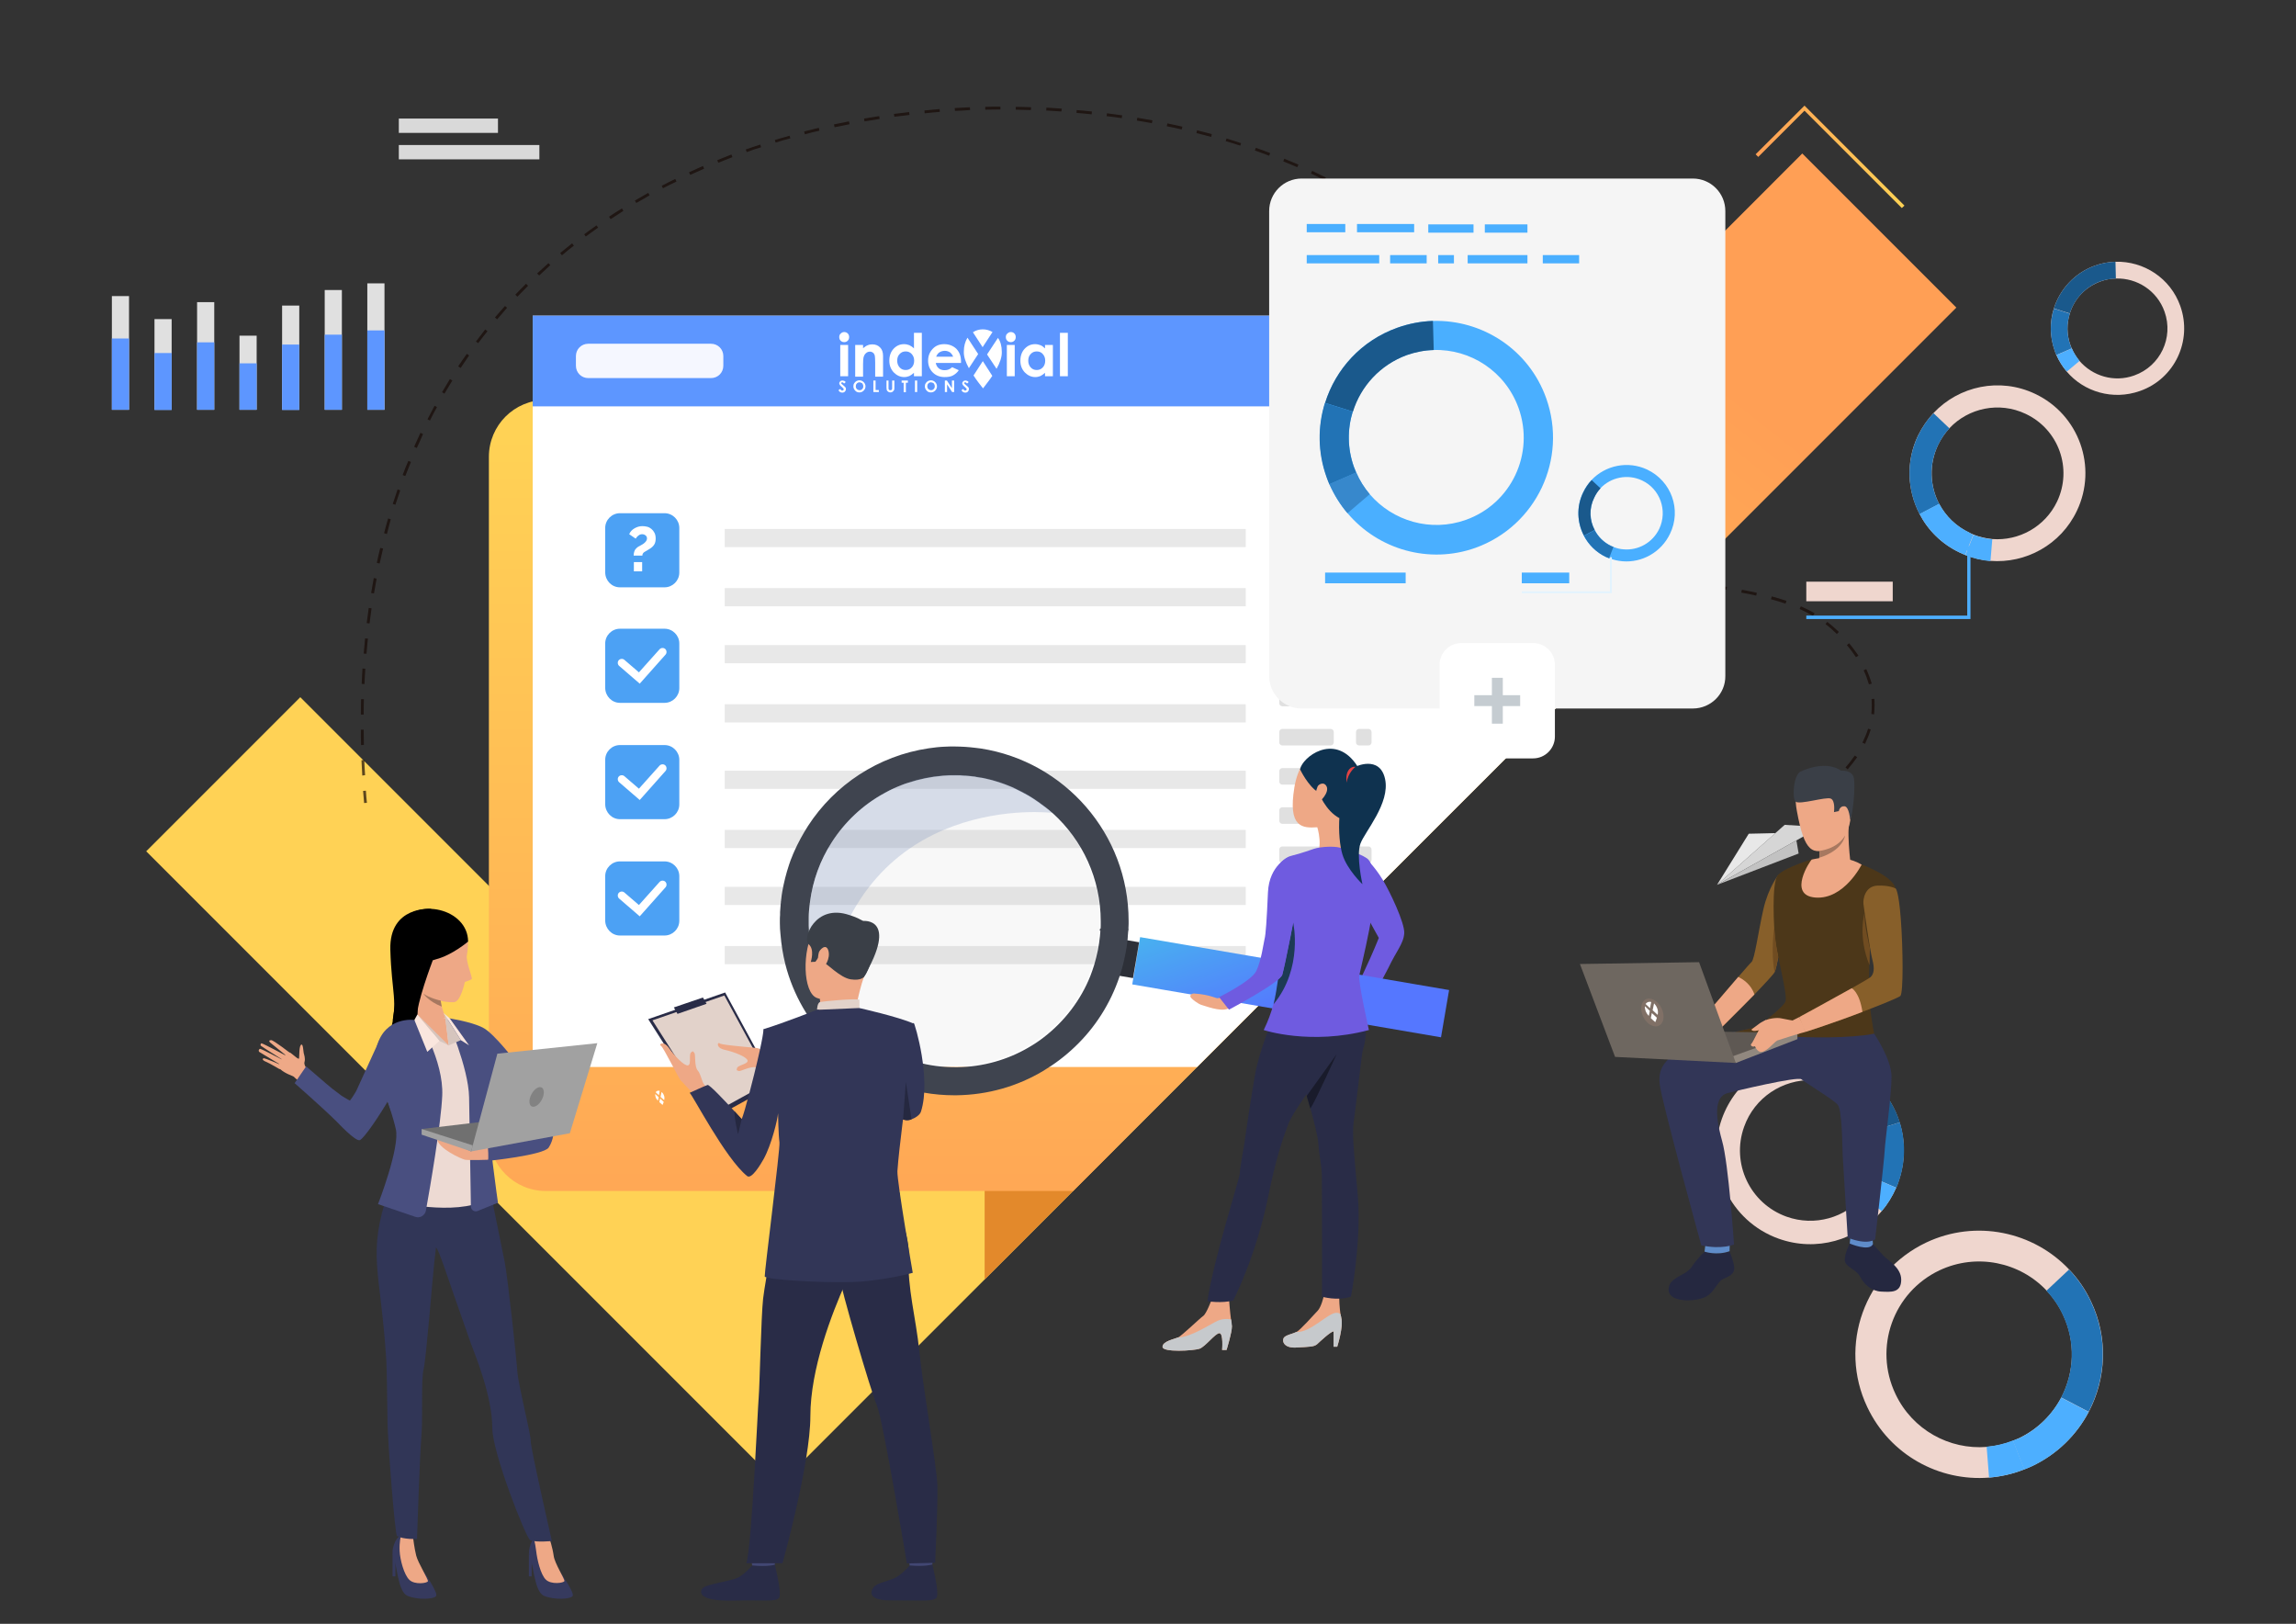 <?xml version="1.0" encoding="utf-8"?>
<!-- Generator: Adobe Illustrator 19.0.0, SVG Export Plug-In . SVG Version: 6.00 Build 0)  -->
<svg version="1.1" id="Layer_1" xmlns="http://www.w3.org/2000/svg" xmlns:xlink="http://www.w3.org/1999/xlink" x="0px" y="0px"
	 viewBox="271 18.9 1137 804" style="enable-background:new 271 18.9 1137 804;" xml:space="preserve">
<rect x="271" y="18.9" width="1137" height="804" fill="#333333" stroke="none"/>
<style type="text/css">
	.st0{fill:url(#XMLID_24_);}
	.st1{fill:#E3892B;}
	.st2{fill:url(#XMLID_28_);}
	.st3{fill:#FFFFFF;}
	.st4{fill:#5D96FF;}
	.st5{fill:#F5F7FF;}
	.st6{fill:#323657;}
	.st7{fill:#D6D6D6;}
	.st8{fill:#E8E8E8;}
	.st9{fill:#C2C2C2;}
	.st10{opacity:0.69;}
	.st11{fill:#160804;}
	.st12{fill:#EFD6CE;}
	.st13{fill:#2273B5;}
	.st14{fill:#4DAFFF;}
	.st15{fill:#E0E0E0;}
	.st16{fill:#D9D9D9;}
	.st17{fill:#1A598C;}
	.st18{fill:#4CA1F4;}
	.st19{fill:#252840;}
	.st20{fill:#875F2A;}
	.st21{fill:#EEA886;}
	.st22{fill:#5F8CC9;}
	.st23{fill:#4C3719;}
	.st24{fill:#3A3F47;}
	.st25{fill:#A77860;}
	.st26{fill:#704C21;}
	.st27{fill:#5E5853;}
	.st28{fill:#91887F;}
	.st29{fill:#6E6760;}
	.st30{fill:#807066;}
	.st31{fill:#6F5BE0;}
	.st32{fill:url(#XMLID_29_);}
	.st33{fill:#2D3038;}
	.st34{fill:#292C47;}
	.st35{fill:#191B2B;}
	.st36{fill:#C6C9CC;}
	.st37{fill:#0F324F;}
	.st38{fill:#E54242;}
	.st39{fill:#1D3B54;}
	.st40{fill:#3F444F;}
	.st41{opacity:0.1;fill:#B8B8B8;enable-background:new    ;}
	.st42{opacity:0.3;fill:#869AC2;enable-background:new    ;}
	.st43{fill:#E2D2CA;}
	.st44{fill:#424773;}
	.st45{fill:#EEA987;}
	.st46{fill:#363A5E;}
	.st47{fill:#313657;}
	.st48{fill:#EDDAD3;}
	.st49{fill:#CFBEB8;}
	.st50{fill:#494F80;}
	.st51{fill:#707070;}
	.st52{fill:#A1A1A1;}
	.st53{fill:#FAE6DE;}
	.st54{fill:#D6C5BE;}
	.st55{fill:#828282;}
	.st56{fill:#F5F5F5;}
	.st57{fill:#4AAFFF;}
	.st58{fill:#3788CC;}
	.st59{fill:#E2F3FE;}
	.st60{fill:#C5CCD1;}
	.st61{fill:url(#XMLID_51_);}
	.st62{fill-rule:evenodd;clip-rule:evenodd;fill:#FFFFFF;}
</style>
<g>
	
		<linearGradient id="XMLID_24_" gradientUnits="userSpaceOnUse" x1="967.958" y1="757.96" x2="676.693" y2="391.182" gradientTransform="matrix(1 0 0 -1 0 841.67)">
		<stop  offset="0" style="stop-color:#FF9F55"/>
		<stop  offset="1" style="stop-color:#FFD255"/>
	</linearGradient>
	<polygon id="XMLID_276_" class="st0" points="1239.8,171.2 822.9,588.1 802.4,608.6 758.6,652.4 657,754 343.4,440.4 419.7,364.1 
		513.1,457.5 602.8,547.2 657,601.5 711.2,547.2 1041.6,216.9 1163.5,94.9 	"/>
</g>
<g>
	<polygon id="XMLID_275_" class="st1" points="822.9,514.5 822.9,588.1 802.4,608.6 758.6,652.4 758.6,514.5 	"/>
</g>
<g>
	
		<linearGradient id="XMLID_28_" gradientUnits="userSpaceOnUse" x1="790.75" y1="157.661" x2="790.75" y2="607.181" gradientTransform="matrix(1 0 0 -1 0 841.67)">
		<stop  offset="0" style="stop-color:#FF9F55"/>
		<stop  offset="1" style="stop-color:#FFD255"/>
	</linearGradient>
	<path id="XMLID_274_" class="st2" d="M1068.4,245.1v97.5l-266,266H541.3c-15.6,0-28.2-12.7-28.2-28.2V245.1
		c0-15.6,12.6-28.2,28.2-28.2h498.8c0.5,0,0.9,0,1.4,0C1056.5,217.6,1068.4,230,1068.4,245.1z"/>
</g>
<g>
	<polygon id="XMLID_273_" class="st3" points="1046.7,175.2 1046.7,364.4 863.8,547.2 534.8,547.2 534.8,175.2 	"/>
</g>
<g>
	<rect id="XMLID_272_" x="534.8" y="175.2" class="st4" width="511.8" height="44.9"/>
</g>
<path id="XMLID_4_" class="st5" d="M623.1,206.1h-60.8c-3.4,0-6.1-2.7-6.1-6.1v-4.8c0-3.4,2.7-6.1,6.1-6.1h60.8
	c3.4,0,6.1,2.7,6.1,6.1v4.8C629.2,203.4,626.5,206.1,623.1,206.1z"/>
<g>
	<g>
		<g>
			<path id="XMLID_271_" class="st6" d="M1068.8,573.4L1068.8,573.4C1068.7,573.4,1068.7,573.4,1068.8,573.4z"/>
		</g>
	</g>
</g>
<g>
	<g>
		<g>
			<g>
				<polygon id="XMLID_270_" class="st7" points="1121.3,457 1172.4,428.4 1154.8,427.3 				"/>
			</g>
		</g>
	</g>
	<g>
		<g>
			<g>
				<polygon id="XMLID_269_" class="st8" points="1121.3,457 1137,431.7 1150.2,431.4 				"/>
			</g>
		</g>
	</g>
	<g>
		<g>
			<g>
				<polygon id="XMLID_268_" class="st9" points="1160.6,435 1161.7,441.5 1121.3,457 				"/>
			</g>
		</g>
	</g>
</g>
<g class="st10">
	<path class="st11" d="M451.3,416.5c-0.2-2-0.3-4-0.5-6l1.4-0.1c0.1,2,0.3,4,0.5,6L451.3,416.5z M1174.8,410.1l-0.8-1.2
		c0,0,2.5-1.7,5.8-4.8l1,1C1177.3,408.4,1174.9,410.1,1174.8,410.1z M450.4,402.9c-0.1-2.5-0.3-5.1-0.4-7.6l1.4-0.1
		c0.1,2.5,0.2,5,0.4,7.5L450.4,402.9z M1186,399.8l-1.1-0.9c1.7-1.9,3.2-3.9,4.6-5.9l1.2,0.8C1189.3,395.8,1187.7,397.8,1186,399.8z
		 M449.8,387.8c-0.1-2.5-0.1-5.1-0.1-7.6h1.4c0,2.5,0.1,5,0.1,7.5L449.8,387.8z M1194.6,387.2l-1.3-0.6c1.1-2.3,2.1-4.6,2.8-6.9
		l1.3,0.4C1196.7,382.4,1195.7,384.8,1194.6,387.2z M451.1,372.7h-1.4c0-2.5,0.1-5.1,0.1-7.6h1.4
		C451.1,367.7,451.1,370.2,451.1,372.7z M1199.1,372.6l-1.4-0.2c0.2-1.4,0.2-2.9,0.2-4.3c0-1,0-2.1-0.1-3.1l1.4-0.1
		c0.1,1.1,0.1,2.1,0.1,3.2C1199.3,369.6,1199.2,371.1,1199.1,372.6z M1196.5,357.7c-0.7-2.3-1.5-4.6-2.6-6.9l1.3-0.6
		c1.1,2.4,2,4.8,2.7,7.2L1196.5,357.7z M451.5,357.6l-1.4-0.1c0.1-2.5,0.3-5.1,0.4-7.6l1.4,0.1C451.7,352.6,451.6,355.1,451.5,357.6
		z M1190.1,344.3c-1.3-2-2.8-4-4.5-6l1.1-0.9c1.7,2,3.2,4.1,4.6,6.1L1190.1,344.3z M452.5,342.6l-1.4-0.1c0.2-2.5,0.5-5,0.7-7.5
		l1.4,0.1C452.9,337.6,452.7,340.1,452.5,342.6z M1180.6,332.8c-0.2-0.2-0.4-0.4-0.6-0.6c-1.6-1.5-3.2-3-5-4.3l0.9-1.1
		c1.8,1.4,3.5,2.9,5.1,4.4c0.2,0.2,0.4,0.4,0.6,0.6L1180.6,332.8z M454,327.6l-1.4-0.2c0.3-2.5,0.7-5,1-7.5l1.4,0.2
		C454.7,322.6,454.3,325.1,454,327.6z M1168.8,323.8c-2.1-1.2-4.3-2.3-6.6-3.4l0.6-1.3c2.4,1.1,4.7,2.2,6.8,3.4L1168.8,323.8z
		 M1155.2,317.8c-2.3-0.8-4.6-1.5-7.2-2.2l0.4-1.4c2.6,0.7,5,1.4,7.3,2.2L1155.2,317.8z M1140.7,313.8c-2.2-0.5-4.6-1-7.4-1.5
		l0.3-1.4c2.8,0.5,5.2,1,7.4,1.5L1140.7,313.8z M456.2,312.7l-1.4-0.2c0.4-2.5,0.9-5,1.3-7.4l1.4,0.3
		C457.1,307.7,456.6,310.2,456.2,312.7z M1125.9,310.9l-2.3-0.4c-1.7-0.3-3.4-0.6-5.2-0.9l0.3-1.4c1.7,0.3,3.5,0.6,5.2,0.9l2.3,0.4
		L1125.9,310.9z M1111,308.2c-2.7-0.5-5.1-1-7.4-1.6l0.3-1.4c2.3,0.5,4.7,1,7.4,1.6L1111,308.2z M1096.3,304.8
		c-2.5-0.7-5-1.4-7.3-2.2l0.4-1.3c2.3,0.7,4.7,1.5,7.2,2.1L1096.3,304.8z M1081.9,300.1c-2.4-0.9-4.7-2-7-3l0.6-1.3
		c2.2,1,4.5,2,6.9,3L1081.9,300.1z M459,297.9l-1.4-0.3c0.5-2.5,1.1-4.9,1.7-7.4l1.4,0.3C460.1,293,459.6,295.5,459,297.9z
		 M1068.2,293.6c-2.2-1.3-4.4-2.6-6.4-4l0.8-1.2c2,1.4,4.2,2.7,6.3,4L1068.2,293.6z M1055.6,285c-1.9-1.6-3.9-3.2-5.7-5l1-1
		c1.8,1.7,3.7,3.4,5.6,4.9L1055.6,285z M462.6,283.3l-1.4-0.4c0.6-2.4,1.3-4.9,2-7.3l1.3,0.4C463.9,278.4,463.2,280.8,462.6,283.3z
		 M1044.6,274.6c-1.7-1.8-3.3-3.8-4.9-5.8l1.1-0.9c1.6,2,3.2,3.9,4.8,5.7L1044.6,274.6z M466.8,268.8l-1.3-0.4
		c0.8-2.4,1.6-4.8,2.4-7.2l1.3,0.5C468.4,264,467.6,266.4,466.8,268.8z M1035.2,262.7c-1.4-2-2.8-4.2-4.1-6.4l1.2-0.7
		c1.3,2.2,2.7,4.3,4.1,6.3L1035.2,262.7z M471.7,254.6l-1.3-0.5c0.9-2.4,1.8-4.7,2.8-7l1.3,0.5C473.6,249.9,472.6,252.3,471.7,254.6
		z M1027.4,249.8c-1.2-2.2-2.3-4.5-3.4-6.8l1.3-0.6c1.1,2.3,2.2,4.5,3.4,6.7L1027.4,249.8z M477.4,240.7l-1.3-0.6
		c1-2.3,2.1-4.6,3.1-6.9l1.3,0.6C479.5,236.1,478.5,238.4,477.4,240.7z M1020.9,236.1c-1-2.3-1.9-4.6-2.8-7l1.3-0.5
		c0.9,2.4,1.8,4.7,2.8,7L1020.9,236.1z M483.9,227.1l-1.2-0.6c1.1-2.2,2.3-4.5,3.5-6.7l1.2,0.7C486.2,222.6,485,224.8,483.9,227.1z
		 M1015.6,222c-0.8-2.3-1.6-4.8-2.3-7.2l1.3-0.4c0.7,2.4,1.5,4.8,2.3,7.2L1015.6,222z M491.1,213.8l-1.2-0.7
		c1.3-2.2,2.6-4.4,3.9-6.5l1.2,0.7C493.7,209.5,492.4,211.7,491.1,213.8z M1011.1,207.5c-0.7-2.4-1.3-4.8-1.9-7.3l1.4-0.3
		c0.6,2.5,1.3,4.9,1.9,7.3L1011.1,207.5z M499.1,201.1l-1.2-0.8c1.4-2.1,2.8-4.2,4.3-6.2l1.1,0.8C501.9,196.9,500.5,199,499.1,201.1
		z M1007.4,192.9c-0.7-2.4-1.4-4.8-2.3-7.1l1.3-0.5c0.9,2.4,1.6,4.8,2.3,7.2L1007.4,192.9z M507.8,188.8l-1.1-0.8c1.5-2,3.1-4,4.6-6
		l1.1,0.9C510.8,184.8,509.3,186.8,507.8,188.8z M1002.3,178.9c-1-2.2-2.1-4.5-3.3-6.7l1.2-0.7c1.2,2.2,2.3,4.5,3.4,6.8
		L1002.3,178.9z M517.2,177l-1.1-0.9c1.6-1.9,3.3-3.8,5-5.7l1,0.9C520.5,173.2,518.8,175.1,517.2,177z M527.2,165.8l-1-1
		c1.7-1.8,3.5-3.6,5.3-5.4l1,1C530.7,162.2,529,164,527.2,165.8z M995.1,165.7c-1.3-2.1-2.7-4.2-4.2-6.2l1.1-0.8
		c1.5,2.1,2.9,4.2,4.3,6.3L995.1,165.7z M538,155.3l-1-1c1.8-1.7,3.7-3.4,5.6-5.1l0.9,1C541.7,151.9,539.8,153.6,538,155.3z
		 M986.3,153.5c-1.6-1.9-3.2-3.8-4.9-5.7l1-0.9c1.7,1.9,3.4,3.8,5,5.7L986.3,153.5z M549.3,145.3l-0.9-1.1c1.9-1.6,3.9-3.2,5.9-4.8
		l0.9,1.1C553.1,142.1,551.2,143.7,549.3,145.3z M976.2,142.5c-1.8-1.7-3.6-3.5-5.5-5.1l0.9-1c1.9,1.7,3.8,3.4,5.5,5.2L976.2,142.5z
		 M561.1,136l-0.8-1.1c2-1.5,4.1-3,6.1-4.4l0.8,1.1C565.1,133.1,563.1,134.5,561.1,136z M965,132.4c-1.9-1.6-3.9-3.1-5.9-4.6
		l0.8-1.1c2,1.5,4,3.1,6,4.7L965,132.4z M573.4,127.4l-0.8-1.2c2.1-1.4,4.2-2.8,6.4-4.1l0.7,1.2C577.6,124.7,575.5,126,573.4,127.4z
		 M952.9,123.4c-2-1.4-4.1-2.8-6.3-4.2l0.8-1.2c2.1,1.4,4.3,2.8,6.3,4.2L952.9,123.4z M586.1,119.4l-0.7-1.2
		c2.2-1.3,4.4-2.5,6.6-3.8l0.7,1.2C590.5,116.9,588.3,118.2,586.1,119.4z M940.3,115.3c-2.1-1.3-4.3-2.5-6.5-3.7l0.7-1.2
		c2.2,1.2,4.4,2.5,6.6,3.7L940.3,115.3z M599.3,112.1l-0.6-1.2c2.2-1.2,4.5-2.3,6.7-3.4l0.6,1.3C603.8,109.8,601.5,111,599.3,112.1z
		 M927,108.1c-2.2-1.1-4.5-2.2-6.8-3.3l0.6-1.3c2.3,1.1,4.6,2.2,6.8,3.3L927,108.1z M612.8,105.5l-0.6-1.3c2.3-1,4.6-2.1,6.9-3.1
		l0.6,1.3C617.4,103.4,615.1,104.5,612.8,105.5z M913.4,101.7c-2.3-1-4.6-2-6.9-2.9l0.5-1.3c2.3,1,4.7,1.9,7,2.9L913.4,101.7z
		 M626.7,99.5l-0.5-1.3c2.3-0.9,4.7-1.9,7-2.8l0.5,1.3C631.3,97.6,629,98.6,626.7,99.5z M899.5,96c-2.3-0.9-4.7-1.7-7.1-2.6l0.5-1.3
		c2.4,0.8,4.8,1.7,7.1,2.6L899.5,96z M640.8,94.2l-0.5-1.3c2.4-0.8,4.8-1.7,7.2-2.4l0.4,1.3C645.5,92.5,643.1,93.3,640.8,94.2z
		 M885.2,91c-2.4-0.8-4.8-1.5-7.2-2.2l0.4-1.3c2.4,0.7,4.8,1.5,7.2,2.3L885.2,91z M655.1,89.5l-0.4-1.3c2.4-0.7,4.8-1.4,7.3-2.1
		l0.4,1.3C659.9,88,657.5,88.7,655.1,89.5z M870.8,86.7c-2.4-0.7-4.9-1.3-7.3-1.9l0.3-1.4c2.4,0.6,4.9,1.3,7.3,1.9L870.8,86.7z
		 M669.6,85.4l-0.4-1.4c2.4-0.6,4.9-1.2,7.3-1.8l0.3,1.4C674.5,84.1,672,84.7,669.6,85.4z M856.2,83c-2.4-0.6-4.9-1.1-7.4-1.6
		l0.3-1.4c2.5,0.5,5,1.1,7.4,1.6L856.2,83z M684.3,81.9l-0.3-1.4c2.5-0.5,4.9-1,7.4-1.5l0.3,1.4C689.2,80.9,686.7,81.4,684.3,81.9z
		 M841.4,79.9c-2.5-0.5-5-0.9-7.4-1.3l0.2-1.4c2.5,0.4,5,0.9,7.5,1.3L841.4,79.9z M699.1,79l-0.2-1.4c2.5-0.4,5-0.8,7.5-1.2l0.2,1.4
		C704,78.2,701.5,78.6,699.1,79z M826.5,77.4c-2.5-0.4-5-0.7-7.5-1l0.2-1.4c2.5,0.3,5,0.7,7.5,1L826.5,77.4z M713.9,76.7l-0.2-1.4
		c2.5-0.3,5-0.6,7.5-0.9l0.2,1.4C718.9,76.1,716.4,76.4,713.9,76.7z M811.6,75.5c-2.5-0.3-5-0.5-7.5-0.7l0.1-1.4
		c2.5,0.2,5,0.5,7.5,0.7L811.6,75.5z M728.9,75l-0.1-1.4c2.5-0.2,5-0.5,7.5-0.7l0.1,1.4C733.9,74.5,731.4,74.7,728.9,75z
		 M796.6,74.1c-2.5-0.2-5-0.3-7.5-0.5l0.1-1.4c2.5,0.1,5.1,0.3,7.6,0.5L796.6,74.1z M743.9,73.8l-0.1-1.4c2.5-0.1,5-0.3,7.5-0.4
		l0.1,1.4C748.9,73.6,746.4,73.7,743.9,73.8z M781.5,73.4c-2.5-0.1-5-0.1-7.5-0.2v-1.4c2.5,0,5,0.1,7.6,0.2L781.5,73.4z M758.9,73.2
		v-1.4c2.5-0.1,5-0.1,7.5-0.1v1.4C763.9,73.1,761.4,73.2,758.9,73.2z"/>
</g>
<g>
	<g>
		<g>
			<path class="st12" d="M1278.8,213.9c-17.5-8.3-37.7-3.9-50.3,9.5c-3,3.2-5.6,7-7.7,11.2c-6.1,12.8-5.3,27.1,0.8,38.8
				c4.2,8.1,11,14.9,19.9,19.1c0.9,0.4,1.8,0.8,2.7,1.2c4.1,1.6,8.3,2.6,12.4,2.9c17.5,1.4,34.9-7.9,42.9-24.8
				C1309.8,250.2,1300.6,224.2,1278.8,213.9z M1289.7,267.2c-6,12.6-19,19.6-32.1,18.6c-3.1-0.3-6.3-1-9.3-2.2
				c-0.7-0.3-1.3-0.6-2-0.9c-6.7-3.2-11.8-8.3-15-14.3c-4.6-8.8-5.1-19.5-0.6-29.1c1.5-3.2,3.5-6,5.7-8.4c9.4-10,24.6-13.3,37.7-7.1
				C1290.5,231.5,1297.4,250.9,1289.7,267.2z"/>
		</g>
	</g>
	<g>
		<g>
			<path id="XMLID_188_" class="st13" d="M1231.3,268.4l-9.7,5.1c-6.1-11.7-6.9-26-0.8-38.8c2-4.2,4.6-8,7.7-11.2l7.9,7.5
				c-2.3,2.4-4.2,5.2-5.7,8.4C1226.1,248.9,1226.7,259.7,1231.3,268.4z"/>
		</g>
	</g>
	<g>
		<g>
			<path id="XMLID_187_" class="st14" d="M1248.2,283.6l-4,10.1c-0.9-0.4-1.8-0.7-2.7-1.2c-8.9-4.2-15.7-11-19.9-19.1l9.7-5.1
				c3.2,6.1,8.3,11.2,15,14.3C1246.9,283.1,1247.6,283.4,1248.2,283.6z"/>
		</g>
	</g>
	<g>
		<g>
			<path id="XMLID_186_" class="st14" d="M1256.7,296.7c-4.2-0.3-8.4-1.3-12.4-2.9l4-10.1c3.1,1.2,6.2,1.9,9.3,2.2L1256.7,296.7z"/>
		</g>
	</g>
</g>
<g>
	<polygon id="XMLID_185_" class="st14" points="1246.8,325.4 1165.5,325.4 1165.5,323.7 1245.2,323.7 1245.2,289.3 1246.8,289.3 	
		"/>
</g>
<g>
	<rect id="XMLID_184_" x="1165.5" y="306.9" class="st12" width="42.8" height="9.7"/>
</g>
<g>
	<g>
		<rect id="XMLID_183_" x="326.4" y="165.5" class="st15" width="8.5" height="56.3"/>
	</g>
	<g>
		<rect id="XMLID_182_" x="347.5" y="176.9" class="st15" width="8.5" height="44.9"/>
	</g>
	<g>
		<rect id="XMLID_181_" x="368.6" y="168.5" class="st15" width="8.5" height="53.3"/>
	</g>
	<g>
		<rect id="XMLID_180_" x="389.6" y="185.1" class="st15" width="8.5" height="36.7"/>
	</g>
	<g>
		<rect id="XMLID_179_" x="410.7" y="170.2" class="st15" width="8.5" height="51.6"/>
	</g>
	<g>
		<rect id="XMLID_178_" x="431.8" y="162.5" class="st15" width="8.5" height="59.3"/>
	</g>
	<g>
		<rect id="XMLID_177_" x="452.9" y="159.2" class="st15" width="8.5" height="62.6"/>
	</g>
	<g>
		<rect id="XMLID_176_" x="326.4" y="186.5" class="st4" width="8.5" height="35.3"/>
	</g>
	<g>
		<rect id="XMLID_175_" x="347.5" y="193.7" class="st4" width="8.5" height="28.2"/>
	</g>
	<g>
		<rect id="XMLID_174_" x="368.6" y="188.4" class="st4" width="8.5" height="33.4"/>
	</g>
	<g>
		<rect id="XMLID_173_" x="389.6" y="198.8" class="st4" width="8.5" height="23"/>
	</g>
	<g>
		<rect id="XMLID_172_" x="410.7" y="189.5" class="st4" width="8.5" height="32.4"/>
	</g>
	<g>
		<rect id="XMLID_171_" x="431.8" y="184.6" class="st4" width="8.5" height="37.2"/>
	</g>
	<g>
		<rect id="XMLID_170_" x="452.9" y="182.5" class="st4" width="8.5" height="39.3"/>
	</g>
</g>
<rect id="XMLID_169_" x="468.5" y="77.6" class="st16" width="49.1" height="7.1"/>
<rect id="XMLID_168_" x="468.5" y="90.7" class="st16" width="69.6" height="7.1"/>
<g>
	<g>
		<g>
			<path class="st12" d="M1350.7,170.4c-4.9-13.8-18.1-22.3-32.1-21.9c-3.4,0.1-6.8,0.7-10.1,1.9c-10.1,3.6-17.4,11.7-20.4,21.2
				c-2.1,6.6-2.1,13.9,0.4,20.9c0.2,0.7,0.5,1.4,0.8,2.1c1.3,3,3.1,5.8,5.1,8.2c8.6,10.2,23,14.4,36.3,9.7
				C1347.9,206.5,1356.8,187.6,1350.7,170.4z M1327.9,204.8c-10,3.6-20.7,0.3-27.2-7.3c-1.5-1.8-2.8-3.9-3.8-6.2
				c-0.2-0.5-0.4-1-0.6-1.5c-1.9-5.3-1.9-10.7-0.3-15.7c2.2-7.2,7.7-13.2,15.3-15.9c2.5-0.9,5.1-1.4,7.6-1.4
				c10.4-0.3,20.3,6,24,16.4C1347.5,186.1,1340.8,200.2,1327.9,204.8z"/>
		</g>
	</g>
	<g>
		<g>
			<path id="XMLID_165_" class="st17" d="M1296,174.1l-7.9-2.5c3-9.5,10.3-17.6,20.4-21.2c3.3-1.2,6.8-1.8,10.1-1.9l0.2,8.3
				c-2.5,0.1-5.1,0.5-7.6,1.4C1303.7,160.9,1298.2,167,1296,174.1z"/>
		</g>
	</g>
	<g>
		<g>
			<path id="XMLID_164_" class="st13" d="M1296.9,191.4l-7.6,3.3c-0.3-0.7-0.6-1.4-0.8-2.1c-2.5-7-2.5-14.3-0.4-20.9l7.9,2.5
				c-1.6,5-1.6,10.4,0.3,15.7C1296.5,190.4,1296.7,190.9,1296.9,191.4z"/>
		</g>
	</g>
	<g>
		<g>
			<path id="XMLID_163_" class="st14" d="M1294.5,202.9c-2.1-2.4-3.8-5.2-5.1-8.2l7.6-3.3c1,2.3,2.3,4.3,3.8,6.2L1294.5,202.9z"/>
		</g>
	</g>
</g>
<g id="XMLID_277_">
	<g id="XMLID_294_">
		<g id="XMLID_304_">
			<g id="XMLID_305_">
				<path id="XMLID_306_" class="st12" d="M1195.7,715.6c11.2,23.7,35.6,36.9,60.3,34.9c5.9-0.5,11.8-1.8,17.5-4.1
					c1.3-0.5,2.5-1,3.8-1.6c12.5-5.9,22.1-15.5,28.1-26.9c8.6-16.4,9.7-36.6,1.1-54.6c-2.8-6-6.5-11.3-10.8-15.8
					c-17.7-18.8-46.2-25-70.8-13.4C1194.3,648.6,1181.2,685.1,1195.7,715.6z M1231.4,647.9c18.5-8.7,39.8-4.1,53.1,10
					c3.2,3.4,6,7.4,8.1,11.9c6.4,13.5,5.6,28.6-0.8,41c-4.5,8.5-11.6,15.7-21,20.2c-0.9,0.4-1.9,0.8-2.8,1.2
					c-4.3,1.7-8.7,2.7-13.1,3.1c-18.5,1.5-36.8-8.4-45.2-26.1C1198.7,686.2,1208.5,658.8,1231.4,647.9z"/>
			</g>
		</g>
		<g id="XMLID_301_">
			<g id="XMLID_302_">
				<path id="XMLID_303_" class="st13" d="M1291.7,710.8l13.6,7.1c8.6-16.4,9.7-36.6,1.1-54.6c-2.8-6-6.5-11.3-10.8-15.8l-11.2,10.5
					c3.2,3.4,6,7.4,8.1,11.9C1298.9,683.4,1298.2,698.4,1291.7,710.8z"/>
			</g>
		</g>
		<g id="XMLID_298_">
			<g id="XMLID_299_">
				<path id="XMLID_300_" class="st14" d="M1267.8,732.2l5.6,14.3c1.3-0.5,2.5-1,3.8-1.6c12.5-5.9,22.1-15.5,28.1-26.9l-13.6-7.1
					c-4.5,8.5-11.6,15.7-21,20.2C1269.7,731.4,1268.8,731.8,1267.8,732.2z"/>
			</g>
		</g>
		<g id="XMLID_295_">
			<g id="XMLID_296_">
				<path id="XMLID_297_" class="st14" d="M1256,750.5c5.9-0.5,11.8-1.8,17.5-4.1l-5.6-14.3c-4.3,1.7-8.7,2.7-13.1,3.1L1256,750.5z"
					/>
			</g>
		</g>
	</g>
	<g id="XMLID_278_">
		<g id="XMLID_288_">
			<g id="XMLID_289_">
				<path id="XMLID_290_" class="st12" d="M1151.8,632.2c18.7,6.7,38.9,0.7,51-13.6c2.9-3.4,5.3-7.3,7.2-11.6
					c0.4-0.9,0.8-1.9,1.1-2.9c3.5-9.9,3.5-20.2,0.6-29.5c-4.2-13.4-14.4-24.8-28.7-29.9c-4.7-1.7-9.5-2.6-14.2-2.7
					c-19.6-0.6-38.1,11.3-45.1,30.8C1115.1,597,1127.7,623.6,1151.8,632.2z M1134.7,576.8c5.2-14.6,19.1-23.5,33.8-23.1
					c3.6,0.1,7.2,0.8,10.7,2c10.7,3.8,18.4,12.3,21.5,22.4c2.2,7,2.2,14.7-0.5,22.1c-0.3,0.7-0.6,1.5-0.9,2.2
					c-1.4,3.2-3.2,6.1-5.4,8.7c-9.1,10.7-24.2,15.2-38.2,10.2C1137.6,614.8,1128.2,594.9,1134.7,576.8z"/>
			</g>
		</g>
		<g id="XMLID_285_">
			<g id="XMLID_286_">
				<path id="XMLID_287_" class="st17" d="M1200.7,578.1l11.1-3.5c-4.2-13.4-14.4-24.8-28.7-29.9c-4.7-1.7-9.5-2.6-14.2-2.7
					l-0.3,11.6c3.6,0.1,7.2,0.8,10.7,2C1189.9,559.6,1197.5,568.1,1200.7,578.1z"/>
			</g>
		</g>
		<g id="XMLID_282_">
			<g id="XMLID_283_">
				<path id="XMLID_284_" class="st13" d="M1199.4,602.4l10.7,4.6c0.4-0.9,0.8-1.9,1.1-2.9c3.5-9.9,3.5-20.2,0.6-29.5l-11.1,3.5
					c2.2,7,2.2,14.7-0.5,22.1C1200,601,1199.7,601.7,1199.4,602.4z"/>
			</g>
		</g>
		<g id="XMLID_279_">
			<g id="XMLID_280_">
				<path id="XMLID_281_" class="st14" d="M1202.8,618.6c2.9-3.4,5.3-7.3,7.2-11.6l-10.7-4.6c-1.4,3.2-3.2,6.1-5.4,8.7L1202.8,618.6
					z"/>
			</g>
		</g>
	</g>
</g>
<g>
	<g>
		<rect id="XMLID_162_" x="629.9" y="280.8" class="st8" width="258" height="9"/>
		<rect id="XMLID_161_" x="629.9" y="310.1" class="st8" width="258" height="9"/>
		<rect id="XMLID_160_" x="629.9" y="338.3" class="st8" width="258" height="9"/>
		<rect id="XMLID_159_" x="629.9" y="367.6" class="st8" width="258" height="9"/>
		<rect id="XMLID_158_" x="629.9" y="400.5" class="st8" width="258" height="9"/>
		<rect id="XMLID_157_" x="629.9" y="429.8" class="st8" width="258" height="9"/>
		<rect id="XMLID_156_" x="629.9" y="458" class="st8" width="258" height="9"/>
		<rect id="XMLID_155_" x="629.9" y="487.3" class="st8" width="258" height="9"/>
	</g>
	<path id="XMLID_154_" class="st18" d="M578,309.7h22.1c4,0,7.3-3.3,7.3-7.3v-22.1c0-4-3.3-7.3-7.3-7.3H578c-4,0-7.3,3.3-7.3,7.3
		v22.1C570.8,306.5,574,309.7,578,309.7z"/>
	<g>
		<path id="XMLID_3_" class="st18" d="M578,424.5h22.1c4,0,7.3-3.3,7.3-7.3v-22.1c0-4-3.3-7.3-7.3-7.3H578c-4,0-7.3,3.3-7.3,7.3
			v22.1C570.8,421.2,574,424.5,578,424.5z"/>
		<g>
			<g>
				<g>
					<g>
						<g>
							<path id="XMLID_153_" class="st3" d="M587.8,415l-10.2-8.8c-0.8-0.7-0.9-2-0.2-2.8s2-0.9,2.8-0.2l7.2,6.2l10.2-11.4
								c0.7-0.8,2-0.9,2.8-0.2c0.8,0.7,0.9,2,0.2,2.8L587.8,415z"/>
						</g>
					</g>
				</g>
			</g>
		</g>
	</g>
	<g>
		<path id="XMLID_2_" class="st18" d="M578,366.9h22.1c4,0,7.3-3.3,7.3-7.3v-22.1c0-4-3.3-7.3-7.3-7.3H578c-4,0-7.3,3.3-7.3,7.3
			v22.1C570.8,363.6,574,366.9,578,366.9z"/>
		<g>
			<g>
				<g>
					<g>
						<g>
							<path id="XMLID_152_" class="st3" d="M587.8,357.4l-10.2-8.8c-0.8-0.7-0.9-2-0.2-2.8s2-0.9,2.8-0.2l7.2,6.2l10.2-11.4
								c0.7-0.8,2-0.9,2.8-0.2c0.8,0.7,0.9,2,0.2,2.8L587.8,357.4z"/>
						</g>
					</g>
				</g>
			</g>
		</g>
		<path id="XMLID_1_" class="st18" d="M578,482.1h22.1c4,0,7.3-3.3,7.3-7.3v-22.1c0-4-3.3-7.3-7.3-7.3H578c-4,0-7.3,3.3-7.3,7.3
			v22.1C570.8,478.8,574,482.1,578,482.1z"/>
		<g>
			<g>
				<g>
					<g>
						<g>
							<path id="XMLID_151_" class="st3" d="M587.8,472.6l-10.2-8.8c-0.8-0.7-0.9-2-0.2-2.8s2-0.9,2.8-0.2l7.2,6.2l10.2-11.4
								c0.7-0.8,2-0.9,2.8-0.2c0.8,0.7,0.9,2,0.2,2.8L587.8,472.6z"/>
						</g>
					</g>
				</g>
			</g>
		</g>
	</g>
	<g>
		<path class="st3" d="M584.8,294.2c0-0.5,0-0.9,0.1-1.4c0.1-0.4,0.2-0.9,0.4-1.3s0.4-0.8,0.8-1.1c0.3-0.4,0.8-0.7,1.3-1
			c0.3-0.1,0.6-0.3,1.1-0.6c0.4-0.2,0.9-0.5,1.3-0.8c0.4-0.3,0.8-0.7,1.1-1.1s0.5-0.9,0.5-1.3c0-0.7-0.2-1.2-0.7-1.6
			s-1.1-0.6-1.7-0.6c-0.4,0-0.8,0.1-1.1,0.2c-0.3,0.2-0.6,0.3-0.9,0.6c-0.3,0.2-0.5,0.5-0.7,0.7c-0.2,0.3-0.4,0.5-0.5,0.7l-3.2-2.2
			c0.5-1.3,1.4-2.2,2.6-2.9c1.2-0.7,2.5-1.1,3.9-1.1c0.8,0,1.6,0.1,2.4,0.3c0.8,0.2,1.5,0.6,2.1,1.1s1.1,1.1,1.5,1.9
			s0.6,1.7,0.6,2.8c0,1.2-0.2,2.2-0.7,3s-1.2,1.5-2.2,2.1c-0.4,0.3-0.9,0.5-1.3,0.8c-0.4,0.2-0.9,0.5-1.2,0.7
			c-0.4,0.2-0.7,0.5-0.9,0.8c-0.2,0.3-0.3,0.7-0.3,1.1h-4.3V294.2z M584.9,301.8v-4.6h4.1v4.6H584.9z"/>
	</g>
</g>
<g>
	<path id="XMLID_148_" class="st19" d="M1115.1,638.7c0,0-3.4,3-6.4,7.5c-3,4.6-11.1,4.8-11.4,11c-0.3,6.2,11,6.4,16.9,4.4
		c5.9-2,6.8-8.1,10.4-9.6c3.6-1.5,5.4-2.7,5.2-5.7c-0.3-3-2.3-7.8-2.3-7.8s-2.2,0.7-3.5,0.9C1122.7,639.6,1118.2,639.5,1115.1,638.7
		z"/>
	<path id="XMLID_147_" class="st20" d="M1155.8,470.3c0,0-2.3,13.5-4.1,22.4l0,0c-0.7,3.6-1.4,6.5-1.8,7.4c-0.5,1.1-4.8,5.7-10,11.1
		c-9.2,9.4-21.3,21.3-21.3,21.3l-4.7-9c0,0,10.8-12.6,18-21c3.4-3.9,6-6.9,6.5-7.3c1.5-1.4,3.3-14.8,5.8-25.9s7.5-17.2,7.5-17.2
		L1155.8,470.3z"/>
	<path id="XMLID_146_" class="st21" d="M1139.8,511.3c-9.2,9.4-21.3,21.3-21.3,21.3l-4.7-9c0,0,10.8-12.6,18-21
		C1134.1,503.7,1138.2,506.3,1139.8,511.3z"/>
	<g>
		<path id="XMLID_145_" class="st19" d="M1198.6,635c0,0,3.1,3.4,5,5.5c1.8,2.1,8.9,5.8,8.9,12c0,6.7-5.2,6.1-9.9,5.9
			c-4.7-0.2-8.5-3.5-10.4-7.3c-2-3.8-7.2-4.8-7.6-7.9c-0.4-3.1,2.4-8.6,2.4-8.6L1198.6,635z"/>
	</g>
	<path id="XMLID_144_" class="st22" d="M1187.6,628.9l-0.6,5.7c0,0,9.7,4.2,11.5,0.3l-0.4-5.1L1187.6,628.9z"/>
	<path id="XMLID_143_" class="st22" d="M1115.6,634.5l-0.5,4.1c0,0,5.9,2.1,12.4-0.2l0.1-3.7L1115.6,634.5z"/>
	<path id="XMLID_142_" class="st23" d="M1199.1,530.7c0.3,1.2-62.3,0-62.3,0s17.3-12.6,18.4-16c1.1-3.4-4.4-23.6-5.1-30.2
		c-0.6-5.3-2-28.8,1.4-32.4c3.6-3.8,16.7-7.7,16.7-7.7l19,0.7c0,0,3.1,0.7,5.4,1.7c2.2,1,15.1,5.6,17.2,12s-12.8,27-12.8,27
		s0,0.9-0.1,2.4l0,0c-0.1,2-0.1,5.1-0.2,8.4c-0.1,4.3-0.2,9.1-0.2,12.6C1196.6,517.6,1198.8,529.5,1199.1,530.7z"/>
	<path id="XMLID_141_" class="st6" d="M1199.1,530.7c0,0,8.5,12.5,8.6,21.1c0.1,8.5-3.2,32.2-3.4,36.9c-0.2,4.7-4.7,43.8-4.7,43.8
		s-3.4,3.2-13.6-0.8c0,0-2.3-37.1-2.5-41c-0.2-4-0.2-22.3-2.5-24.9c-2.3-2.6-16.1-10.9-17.9-12.5c-1.8-1.6-33.2,5.9-36.5,6.8
		c-8.5,2.2-4.6,17.1-2.8,23.7c3.2,11.1,5.9,51.3,5.9,51.3s-6.1,2.6-16.2,0.4c0,0-20-72.6-20.6-79.8s-1-19.1,48.3-28.2L1199.1,530.7z
		"/>
	<path id="XMLID_140_" class="st21" d="M1173.5,403.2c0,0-16.5-3.7-12.7,17.1c3.8,20.8,7.7,22.4,17.7,18.1s9.1-17.6,9.6-24.2
		C1188.5,407.7,1178.8,403.4,1173.5,403.2z"/>
	<path id="XMLID_139_" class="st21" d="M1169.1,449.9c0,0,7.3,7.8,18.9,0.7c0,0-2.6-16.8-1.2-25c1.4-8.2-15.1,12.7-15.1,12.7
		c0.2,0.1,0.4,0.9,0.4,2c0,0.9,0,2.1-0.2,3.3C1171.6,446.3,1170.7,449.2,1169.1,449.9z"/>
	<path id="XMLID_138_" class="st21" d="M1182.3,417.5c0.2-1.8,3.8-2.5,4.1,0.2c0.3,2.8-1.6,7.6-3,7.1
		C1182.1,424.3,1182,420,1182.3,417.5z"/>
	<path id="XMLID_137_" class="st24" d="M1187.2,424.9c0,0-0.4-6.6-2.8-6.8c-2.4-0.2-2.8,2.4-2.8,2.4l-2.4,0.5c0,0,0.8-5.7-1.6-6.7
		c-2.4-1-15.5,3.2-17.4,1.5c-1.9-1.7-1-13.3,2.5-14.9s13-5.2,20.1-0.4c0,0,5.5-0.6,6.3,3.8C1189.8,408.6,1188.7,421.6,1187.2,424.9z
		"/>
	<path id="XMLID_136_" class="st25" d="M1171.9,443.6c11.9-3.7,12.8-10.9,12.8-11c-3.9,6.8-12.7,7.6-12.7,7.6
		C1172.1,441.2,1172.1,442.4,1171.9,443.6z"/>
	<path id="XMLID_135_" class="st21" d="M1192.9,447c0,0-8.7,17.4-22.9,16.3c-14.1-1.1-2.4-18.6-1.8-18.8
		C1169,444.3,1182.7,440.9,1192.9,447z"/>
	<path id="XMLID_134_" class="st23" d="M1129.7,529.9c0,0,43.2,5.3,69.4,0.9l-50.1-6.3C1149,524.5,1148.8,525.8,1129.7,529.9z"/>
	<path id="XMLID_133_" class="st21" d="M1162,522.5l-3.2,1.6c0,0,0.7,5.1,2.5,6.7l3.6-0.9C1164.9,529.9,1164.1,524.3,1162,522.5z"/>
	<path id="XMLID_132_" class="st20" d="M1212.1,512c-0.6,0.7-9.1,4.2-18.8,7.9l0,0c-13.1,5.1-27.9,9.8-27.9,9.8l-3.4-7.2
		c0,0,15.5-8.4,26-14.3c4.9-2.8,8.8-5,9.3-5.5c1.7-1.6,2.1-4.2,0.9-8.7c-1.2-4.5-4.1-25.1-4.4-27.5c-0.3-2.4,0.8-8.8,6.8-9.1
		c6-0.3,9.1,1.4,9.1,1.4s1.5,0.6,2.6,15.2C1213.4,488.5,1213.6,510.3,1212.1,512z"/>
	<path id="XMLID_131_" class="st26" d="M1197,488.4L1197,488.4c-0.1,2-0.1,5.1-0.2,8.4c-5.9-14.4-2.5-25.9-2.4-26.1
		C1193.7,474.7,1196.9,488.3,1197,488.4z"/>
	<path id="XMLID_130_" class="st26" d="M1151.6,492.8L1151.6,492.8c-0.7,3.6-1.4,6.5-1.8,7.4c-2-9.7-0.2-22.1-0.2-22.1
		C1149.9,484,1151.6,492.8,1151.6,492.8z"/>
	<path id="XMLID_129_" class="st21" d="M1193.3,519.9L1193.3,519.9c-13.1,5.1-28.4,10-28.4,10l-2.9-7.4c0,0,15.5-8.4,26-14.3
		C1188,508.2,1191.8,510,1193.3,519.9z"/>
	<polygon id="XMLID_128_" class="st27" points="1161.1,530.3 1099.6,529.4 1130.6,545.2 	"/>
	<polygon id="XMLID_127_" class="st28" points="1130.6,545.2 1161.1,533.4 1161.1,530.3 1128.2,542.2 	"/>
	<g>
		<path id="XMLID_126_" class="st21" d="M1159.5,524.3c0,0-3.8-0.6-6.5-1.2c-2.1-0.5-7.2,0.2-8.5,1.5c-1.3,1.3-5.4,10.5-6.2,11.1
			c-0.8,0.6,0.4,1.9,1.8,1.2c0,0,1.3,4,4.4,2.5s5.2-4.8,6.9-5.4c1.6-0.6,11.1-3.5,11.1-3.5S1161.9,523.3,1159.5,524.3z"/>
	</g>
	<g>
		<path id="XMLID_125_" class="st21" d="M1145.5,523.9c0,0-2.5,1.2-3.1,1.7s-3.3,2.5-3.9,2.9c-0.6,0.5,1,1.8,5.6-0.3
			C1148.8,526.3,1145.5,523.9,1145.5,523.9z"/>
	</g>
	<polygon id="XMLID_124_" class="st29" points="1130.6,545.2 1112.4,495.3 1053.4,496.2 1070.8,542.2 	"/>
	
		<ellipse id="XMLID_123_" transform="matrix(-0.447 -0.894 0.894 -0.447 1111.534 1726.044)" class="st30" cx="1089" cy="519.6" rx="7.3" ry="5"/>
</g>
<g>
	<g>
		<path id="XMLID_122_" class="st15" d="M930,368.6h-24c-0.8,0-1.5-0.7-1.5-1.5v-5.2c0-0.8,0.7-1.5,1.5-1.5h24
			c0.8,0,1.5,0.7,1.5,1.5v5.2C931.4,367.9,930.8,368.6,930,368.6z"/>
	</g>
	<g>
		<path id="XMLID_121_" class="st15" d="M930,388h-24c-0.8,0-1.5-0.7-1.5-1.5v-5.2c0-0.8,0.7-1.5,1.5-1.5h24c0.8,0,1.5,0.7,1.5,1.5
			v5.2C931.4,387.3,930.8,388,930,388z"/>
	</g>
	<g>
		<path id="XMLID_120_" class="st15" d="M930,407.4h-24c-0.8,0-1.5-0.7-1.5-1.5v-5.2c0-0.8,0.7-1.5,1.5-1.5h24
			c0.8,0,1.5,0.7,1.5,1.5v5.2C931.4,406.7,930.8,407.4,930,407.4z"/>
	</g>
	<g>
		<path id="XMLID_119_" class="st15" d="M930,426.8h-24c-0.8,0-1.5-0.7-1.5-1.5v-5.2c0-0.8,0.7-1.5,1.5-1.5h24
			c0.8,0,1.5,0.7,1.5,1.5v5.2C931.4,426.1,930.8,426.8,930,426.8z"/>
	</g>
	<g>
		<path id="XMLID_118_" class="st15" d="M930,446.2h-24c-0.8,0-1.5-0.7-1.5-1.5v-5.2c0-0.8,0.7-1.5,1.5-1.5h24
			c0.8,0,1.5,0.7,1.5,1.5v5.2C931.4,445.5,930.8,446.2,930,446.2z"/>
	</g>
	<g>
		<path id="XMLID_117_" class="st15" d="M930,465.6h-24c-0.8,0-1.5-0.7-1.5-1.5v-5.2c0-0.8,0.7-1.5,1.5-1.5h24
			c0.8,0,1.5,0.7,1.5,1.5v5.2C931.4,464.9,930.8,465.6,930,465.6z"/>
	</g>
</g>
<g>
	<g>
		<path id="XMLID_116_" class="st15" d="M948.7,368.6H944c-0.8,0-1.5-0.7-1.5-1.5v-5.2c0-0.8,0.7-1.5,1.5-1.5h4.7
			c0.8,0,1.5,0.7,1.5,1.5v5.2C950.2,367.9,949.5,368.6,948.7,368.6z"/>
	</g>
	<g>
		<path id="XMLID_115_" class="st15" d="M948.7,388H944c-0.8,0-1.5-0.7-1.5-1.5v-5.2c0-0.8,0.7-1.5,1.5-1.5h4.7
			c0.8,0,1.5,0.7,1.5,1.5v5.2C950.2,387.3,949.5,388,948.7,388z"/>
	</g>
	<g>
		<path id="XMLID_114_" class="st15" d="M948.7,407.4H944c-0.8,0-1.5-0.7-1.5-1.5v-5.2c0-0.8,0.7-1.5,1.5-1.5h4.7
			c0.8,0,1.5,0.7,1.5,1.5v5.2C950.2,406.7,949.5,407.4,948.7,407.4z"/>
	</g>
	<g>
		<path id="XMLID_113_" class="st15" d="M948.7,426.8H944c-0.8,0-1.5-0.7-1.5-1.5v-5.2c0-0.8,0.7-1.5,1.5-1.5h4.7
			c0.8,0,1.5,0.7,1.5,1.5v5.2C950.2,426.1,949.5,426.8,948.7,426.8z"/>
	</g>
	<g>
		<path id="XMLID_112_" class="st15" d="M948.7,446.2H944c-0.8,0-1.5-0.7-1.5-1.5v-5.2c0-0.8,0.7-1.5,1.5-1.5h4.7
			c0.8,0,1.5,0.7,1.5,1.5v5.2C950.2,445.5,949.5,446.2,948.7,446.2z"/>
	</g>
	<g>
		<path id="XMLID_111_" class="st15" d="M948.7,465.6H944c-0.8,0-1.5-0.7-1.5-1.5v-5.2c0-0.8,0.7-1.5,1.5-1.5h4.7
			c0.8,0,1.5,0.7,1.5,1.5v5.2C950.2,464.9,949.5,465.6,948.7,465.6z"/>
	</g>
</g>
<g>
	<path id="XMLID_110_" class="st31" d="M944.8,467c0,0-11.5-26,1.8-23.8c0,0,4.5,3.7,9.2,11.4c3.5,5.8,10.8,21.1,10.6,26.3
		c-0.3,5.2-4,9-7.9,17.3c0,0-8.3,15.4-8.6,17.3l-8.7-4.5c0,0,7.4-14.7,12.6-27.7L944.8,467z"/>
	
		<linearGradient id="XMLID_29_" gradientUnits="userSpaceOnUse" x1="880.989" y1="413.902" x2="913.352" y2="325.205" gradientTransform="matrix(1 0 0 -1 0 841.67)">
		<stop  offset="0" style="stop-color:#40D5E6"/>
		<stop  offset="1" style="stop-color:#5577FF"/>
	</linearGradient>
	<polygon id="XMLID_109_" class="st32" points="984.6,532.5 831.7,506.3 835.6,482.9 988.6,509.1 	"/>
	
		<rect id="XMLID_108_" x="826.2" y="485" transform="matrix(-0.986 -0.168 0.168 -0.986 1565.225 1120.196)" class="st33" width="7.5" height="18"/>
	<path id="XMLID_107_" class="st21" d="M878.4,687.3h-2.2c0,0,0.7-8.2-1.3-8.3s-7,6.7-9.9,7.7c-3,1-18.2,1.9-18.3-0.9
		c-0.1-2.8,5.9-3.9,7.7-4.7s10.8-9.5,12.4-10.6c1.6-1,4.3-8.3,4.3-8.3l8.5-0.4c0,0,0.5,6.8,1,10.4c0.2,1.3,0.3,2.5,0.4,3.4
		C881.1,678.6,878.4,687.3,878.4,687.3z"/>
	<path id="XMLID_106_" class="st21" d="M933.2,685.7h-1.8v-7.6c-1.5,0.1-6.6,4.9-8.1,6.3c-1.6,1.4-3.7,1.3-10.3,1.7
		s-7.2-3.5-6.2-4.9c1-1.3,4.4-1.9,6.2-2.8c1.8-0.8,8.7-8.6,10.5-10.5c1.8-1.8,3-7.1,3-7.1l7.7,0.7c0,0,0,4.8,0.8,8.9l0,0l0,0
		c0.1,0.3,0.2,0.7,0.2,1C936.4,675.7,933.2,685.7,933.2,685.7z"/>
	<path id="XMLID_105_" class="st34" d="M904.7,513.1c0,0-2.9,6.9-3.2,8.6s-7.1,18.2-9,29.3c-1.2,6.6-4.4,27.4-4.7,30.1
		c-0.5,4.5-2.6,14.5-2.9,19.1c-0.2,2.6-12.9,42.2-16,63c0,0,7.3,1.1,12.8-0.4c0,0,11.2-21.4,17.4-51.8c3.7-18.3,7-28,9.9-35.6
		c2.9-7.5,19.3-28.9,21-31.3c1.7-2.4,12.4-15.6,2.3-30C922.2,500,904.7,513.1,904.7,513.1z"/>
	<path id="XMLID_104_" class="st34" d="M941.4,574.1c-0.9,6.2,0,14.3,2,36.9c1.9,22.6-3.4,49.9-3.4,49.9c-6.7,2.3-14.4,0-14.4,0
		c0.2-1.6,0-55,0-59.8s-1.4-10.2-1.7-15.6c-0.2-3.7-2-10.6-3.9-17.6c-0.6-2.1-1.2-4.2-1.8-6.3l0,0c-0.3-1.1-0.7-2.3-1-3.4
		c-2.7-9.5-6.4-46.3-6.4-46.3s20.5-16.5,30.4-1c10,15.5,4.8,26.8,4.5,28.7C945.3,541.6,942.3,567.9,941.4,574.1z"/>
	<path id="XMLID_103_" class="st35" d="M932.9,540.9c-0.2,0.4-10.4,23-13,26.9c-0.6-2.1-1.2-4.2-1.8-6.3l0,0
		C918.1,561.5,932.5,541.4,932.9,540.9z"/>
	<path id="XMLID_102_" class="st36" d="M933.2,685.7h-1.8v-7.6c-1.5,0.1-6.6,4.9-8.1,6.3c-1.6,1.4-3.7,1.3-10.3,1.7
		s-7.2-3.5-6.2-4.9c1-1.3,4.4-1.9,6.2-2.8c7,0.4,15.6-9.5,19.8-9.5c2.2,0,2.2,1.2,2.2,1.5l0,0l0,0c0.1,0.3,0.2,0.7,0.2,1
		C936.4,675.7,933.2,685.7,933.2,685.7z"/>
	<path id="XMLID_101_" class="st36" d="M878.4,687.3h-2.2c0,0,0.7-8.2-1.3-8.3s-7,6.7-9.9,7.7c-3,1-18.2,1.9-18.3-0.9
		c-0.1-2.8,5.9-3.9,7.7-4.7c6.3,0,16.5-6.9,19.7-8.3c3.2-1.4,6.6-0.6,6.6-0.6c0.2,1.3,0.3,2.5,0.4,3.4
		C881.1,678.6,878.4,687.3,878.4,687.3z"/>
	<path id="XMLID_100_" class="st21" d="M922.8,426.8c0,0,3.3,8.6,0.7,15.3c0,0,12-0.8,12.4-2.2c0.5-1.4-0.5-14.3,1.2-18.2
		C938.8,417.9,922.8,426.8,922.8,426.8z"/>
	<path id="XMLID_99_" class="st31" d="M921.6,439.2c0,0-7.1,2.5-10.3,3.2s-9.9,3.9-9.3,15.8c0.5,11.9,2.5,22.3,3.3,27.4
		c0.7,5.1,0.3,18.2-0.9,24.5c0,0,17,4.3,36.9,0c0,0-3.5-10.8-3.4-13.6c0.1-2.8,11.8-25.8,12.3-29.5c0.5-3.6,2.9-19.7-2.4-23.2
		c-5.4-3.5-9.7-3.1-12-4.7C933.5,437.6,925,438,921.6,439.2z"/>
	<path id="XMLID_98_" class="st31" d="M948.9,528.9c-29,7.7-52.1,0-52.1,0c2.1-4.3,3.7-8.6,4.8-12.8l0,0c0.8-3,1.4-5.8,1.8-8.6l0,0
		c2.4-15.8-0.7-27.9-0.7-27.9c3.3-27.5,45-35.8,48.4-27c3.3,8.7-6.5,46.2-7,49.5C943.6,505.3,948.9,528.9,948.9,528.9z"/>
	<path id="XMLID_97_" class="st21" d="M933.2,392.1c-4.8-1.7-17.8-3.4-21.2,16.6c-3.3,20,3.9,20.3,11.4,19.8
		c7.5-0.6,19.1-14.1,20-18.2C944.4,406.2,947,396.8,933.2,392.1z"/>
	<path id="XMLID_96_" class="st37" d="M914.8,399.8c0,0,4,8.5,9.2,11.5c0,0,3.3,9,10.3,12.7c0,0,18.8-12.4,7.9-27.2
		S916,393.7,914.8,399.8z"/>
	<path id="XMLID_95_" class="st21" d="M923.5,408.3c0.4-1,3.2-2.7,4.5,0.1c1.3,2.9-3.3,7.9-4.5,7.6
		C922.2,415.8,921.9,412.2,923.5,408.3z"/>
	<path id="XMLID_94_" class="st37" d="M941.5,399c0.4-0.6,12.8-6.4,15.4,5.6c2.6,12-10,26-12.2,32s1,20.1,1,20.1s-7.6-7.2-9.9-14.7
		C933.3,433.9,932.5,413.1,941.5,399z"/>
	<path id="XMLID_93_" class="st38" d="M942.2,398.6c0,0-3.8,3-4.3,7.8c0,0-0.7-3.7,0.8-6S942.2,398.6,942.2,398.6z"/>
	<path id="XMLID_92_" class="st39" d="M901.7,516.1c0.8-3,1.8-9.4,2.2-12.2l0,0c0,0,1.7-1.3,2.1-2.4c0.6-1.9,5.4-25.8,5.4-25.8
		S916.5,498.1,901.7,516.1z"/>
	<path id="XMLID_91_" class="st21" d="M880.8,510.3c0,0-5.2,2.4-6.4,2.8c-1.2,0.4-3.5-1.7-12.1-2.3c-0.8-0.1-2.1,0.6-1.8,1.6
		s4,3.7,5.6,4.1c1.6,0.4,9.1,3.4,12.8,1.9s6.2-6.1,6.2-6.1L880.8,510.3z"/>
	<path id="XMLID_90_" class="st31" d="M909.4,443.1c0,0-9.9,3.9-10.5,17.7c-0.6,13.8-1.1,21-1.7,23.1c-0.5,2.1-1.6,10.7-4.1,15.8
		c-2.4,5-18.4,12.9-18.4,12.9l4.9,6.2c0,0,25.1-13.3,26.4-17.3c1.3-4.1,6.9-32.4,7.3-37.2C913.7,460.5,918.8,443.3,909.4,443.1z"/>
	<path class="st40" d="M815.7,478.7c0,0.4,0,0.7-0.1,1.1h14.2c0-0.4,0-0.7,0.1-1.1H815.7z M657.2,474.8c0,0.4,0,0.9,0,1.3
		c0,1.8,0.1,3.6,0.3,5.4c0.4,5,1.2,10,2.4,14.8c3.9,15.3,11.9,28.9,22.7,39.7c0.4,0.4,0.8,0.8,1.3,1.2c1.7,1.6,3.5,3.2,5.3,4.7
		c14.9,12.1,33.8,19.3,54.4,19.3c0.3,0,0.7,0,1,0c15.7-0.2,30.3-4.5,42.9-12c5.7-3.4,11-7.4,15.8-12c10-9.5,17.6-21.4,22.1-34.8
		c0.7-2,1.3-4.1,1.8-6.2c0.9-3.7,1.7-7.5,2.1-11.4l0,0c0.1-0.8,0.2-1.7,0.2-2.5c0.1-0.8,0.1-1.6,0.2-2.4c0-0.4,0-0.7,0.1-1.1
		c0-0.8,0.1-1.6,0.1-2.4c0-0.5,0-1,0-1.5c0-43.2-31.8-79-73.2-85.4c-0.8-0.1-1.6-0.2-2.4-0.3c-0.9-0.1-1.8-0.2-2.7-0.3
		c-0.8-0.1-1.6-0.1-2.4-0.2c-1.9-0.1-3.7-0.2-5.6-0.2c-1.6,0-3.2,0-4.7,0.1c-2.7,0.1-5.3,0.4-8,0.8c-25,3.7-46.6,18.1-59.8,38.5
		c-2.6,4.1-4.9,8.3-6.9,12.8c-0.1,0.3-0.2,0.6-0.4,0.9c-0.1,0.3-0.2,0.5-0.3,0.8c-0.7,1.6-1.3,3.2-1.8,4.8
		c-1.4,4.2-2.5,8.6-3.3,13.1c-0.2,1.2-0.4,2.4-0.5,3.6c0,0.2,0,0.4-0.1,0.6c0,0,0,0,0,0.1s0,0.2,0,0.3c0,0.1,0,0.2-0.1,0.4v0.1
		c0,0.1,0,0.1,0,0.2s0,0.2,0,0.3c0,0.2-0.1,0.4-0.1,0.6c-0.1,1.3-0.2,2.7-0.3,4c0,0.2,0,0.4,0,0.5c0,0.3,0,0.6,0,0.9
		C657.2,472.8,657.2,473.8,657.2,474.8z M676.6,501.6l-0.3-0.8c-0.2-0.6-0.5-1.2-0.7-1.9l-0.5-1.5c-0.1-0.4-0.3-0.8-0.4-1.1v-0.1
		c0-0.1-0.1-0.1-0.1-0.2c-0.2-0.6-0.4-1.3-0.6-1.9l-0.2-0.8c-0.2-0.7-0.4-1.4-0.5-2.1c0-0.1,0-0.1-0.1-0.2c-0.1-0.6-0.3-1.3-0.4-1.9
		c-0.1-0.3-0.1-0.5-0.2-0.8c-0.2-0.8-0.3-1.6-0.4-2.5c-0.2-1.5-0.4-2.9-0.5-4.4c-0.1-0.5-0.1-1-0.1-1.5l0,0c0-0.2,0-0.3,0-0.5
		c0-0.7-0.1-1.4-0.1-2.1v-0.2c0-0.2,0-0.3,0-0.5c0-0.6,0-1.2,0-1.8c0-0.6,0-1.1,0-1.7c0-2.2,0.2-4.4,0.5-6.6c0-0.2,0-0.5,0.1-0.7
		l0,0l0,0l0,0c0-0.1,0-0.1,0-0.1l0,0c0,0,0,0,0-0.1c1.4-10.8,5.1-20.8,10.7-29.5c6.5-10.2,15.5-18.7,26.2-24.5
		c2.8-1.6,5.7-2.9,8.8-4.1c1-0.4,1.9-0.7,2.9-1c5.5-1.8,11.2-3,17.2-3.5c1.9-0.2,3.8-0.2,5.8-0.2c0.6,0,1.2,0,1.7,0
		c0.7,0,1.3,0,2,0.1c0.5,0,1,0.1,1.5,0.1c0.1,0,0.3,0,0.4,0c0.8,0.1,1.6,0.1,2.4,0.2c0.2,0,0.4,0.1,0.6,0.1c0.3,0,0.6,0.1,1,0.1
		s0.7,0.1,1.1,0.2c0.8,0.1,1.6,0.3,2.4,0.4c0.1,0,0.2,0,0.2,0c0.6,0.1,1.2,0.2,1.9,0.4h0.1c0.3,0.1,0.5,0.1,0.8,0.2
		c0.6,0.1,1.2,0.3,1.7,0.4c0.3,0.1,0.5,0.1,0.8,0.2c0.7,0.2,1.3,0.4,2,0.6c0.6,0.2,1.3,0.4,1.9,0.6c0.3,0.1,0.6,0.2,0.9,0.3
		c1.2,0.4,2.5,0.9,3.7,1.4c0.3,0.1,0.7,0.3,1,0.4c0.5,0.2,1,0.4,1.5,0.7c0.4,0.2,0.8,0.4,1.2,0.6c0.6,0.3,1.2,0.6,1.8,0.9
		c0.7,0.3,1.3,0.7,1.9,1c0.7,0.4,1.5,0.8,2.2,1.2c1.5,0.9,2.9,1.8,4.3,2.8c0.6,0.4,1.2,0.8,1.8,1.3c0.7,0.5,1.5,1.1,2.2,1.6
		c0.6,0.5,1.2,1,1.9,1.5c0.6,0.5,1.2,1.1,1.9,1.6c14.5,13.2,23.6,32.2,23.6,53.4c0,0.5,0,1,0,1.5c0,0.8,0,1.6-0.1,2.4
		c0,0.4,0,0.7-0.1,1.1c-0.1,0.8-0.1,1.6-0.2,2.4c-0.2,2.3-0.6,4.5-1,6.8c-0.5,2.4-1.1,4.8-1.8,7.2c-0.6,1.9-1.2,3.7-1.9,5.5
		c-4.8,12.1-12.9,22.6-23,30.4c-2.4,1.9-5,3.6-7.6,5.1c-10.4,6.1-22.5,9.6-35.3,9.8c-0.3,0-0.7,0-1,0c-13.3,0-25.7-3.6-36.4-9.8
		c-11.6-6.8-21.1-16.6-27.4-28.5c-0.3-0.6-0.6-1.2-0.9-1.8l-0.6-1.2c-0.2-0.5-0.4-0.9-0.6-1.4l-0.2-0.5c-0.2-0.4-0.4-0.8-0.5-1.2
		L676.6,501.6z"/>
	<circle id="XMLID_86_" class="st41" cx="743.6" cy="474.8" r="71.9"/>
	<path id="XMLID_85_" class="st42" d="M792.2,421.4c0,0-93.7-11.6-112.3,87.3l0,0c-5.4-10.1-8.4-21.6-8.4-33.9
		c0-39.9,32.3-72.2,72.2-72.2C762.3,402.6,779.4,409.7,792.2,421.4z"/>
</g>
<g>
	<g>
		<polygon id="XMLID_84_" class="st34" points="630.1,510.3 592,523.5 623.5,573 654.8,555.8 		"/>
	</g>
	<g>
		<polygon id="XMLID_83_" class="st43" points="629.7,511.8 594.1,524.1 623.5,570.4 652.8,554.3 		"/>
	</g>
	<g>
		<path id="XMLID_82_" class="st21" d="M663.5,551.2c0,0-8.7-2.9-10.5-3.5c-1.8-0.6-5.4,0.5-7.7-0.3c-2.4-0.8-7.7,2.1-8.4,1.8
			c-0.8-0.4-1.4,0-0.9-1.5s5.5-1.9,5.2-3.7c-0.3-1.8-6.7-4.3-11.3-5.3c-4.6-1-3.6-4.1-2.5-3.2c1.1,1,18.8,2.1,19.3,2.5
			c0.5,0.5,6.6,2.3,9,3.7c2.4,1.4,7.8,4,7.8,4V551.2z"/>
	</g>
	<g>
		<path id="XMLID_81_" class="st21" d="M627.2,564.5c0,0-6.1-7.1-7.4-8.5c-1.3-1.4-1.6-5.2-3.3-7.1c-1.7-1.9-1-8-1.6-8.6
			c-0.6-0.6-0.5-1.4-1.7-0.3c-1.2,1.1,0.3,6-1.5,6.4c-1.8,0.4-6.7-4.7-9.4-8.6c-2.8-3.9-5.3-1.8-4-1.1c1.2,0.6,9.2,16.9,9.8,17.2
			c0.6,0.3,4.8,5.4,7,7.1s6.8,5.8,6.8,5.8L627.2,564.5z"/>
	</g>
	<g>
		<path id="XMLID_80_" class="st44" d="M733.5,786.1l-0.9,8.2c0,0-10.9,1.6-11,0.6c-0.1-1-1.1-7.9-1.1-7.9
			C721.9,786,733.5,786.1,733.5,786.1z"/>
	</g>
	<g>
		<path id="XMLID_79_" class="st34" d="M732.7,793.5c0,0,3.6,14.2,2.1,16.4s-8.1,1.3-22,1.4c-13.9,0.2-10.1-5.7-8.7-7
			c2-1.9,7.3-2.6,10.6-4.4c3.3-1.8,6.8-5.9,6.8-5.9C729.4,794.7,732.7,793.5,732.7,793.5z"/>
	</g>
	<g>
		<path id="XMLID_78_" class="st44" d="M655.5,786.1l-0.9,8.2c0,0-10.9,1.6-11,0.6c-0.1-1-1.1-7.9-1.1-7.9
			C643.8,786,655.5,786.1,655.5,786.1z"/>
	</g>
	<g>
		<path id="XMLID_77_" class="st34" d="M654.7,793.6c0,0,3.6,14.2,2.1,16.4s-8.1,1-22,1.4c-19.5,0.5-17.1-5-15.7-6.3
			c2-1.9,14.3-3.4,17.6-5.2c3.3-1.8,6.8-5.9,6.8-5.9C651.6,794.8,654.7,793.6,654.7,793.6z"/>
	</g>
	<g>
		<path id="XMLID_76_" class="st34" d="M686.6,650.4c0.5,5.7,15.6,57.3,18.7,64.5c3,7.3,14.8,78.1,14.8,78.1l14-0.3
			c0,0,1.4-29.2,1.1-38.4c-0.3-9.2-7.3-49.7-9-66.8c-1.5-15.4-6-31.4-5.2-46.1c0.7-14.7-9.5-31-9.5-31S686,644.5,686.6,650.4z"/>
	</g>
	<g>
		<path id="XMLID_75_" class="st34" d="M716.6,609.5c-4.2,28.6-19.9,29-26.8,44.4c-6.9,15.4-17.5,42.8-17.5,66.2
			s-13.8,72.8-13.8,72.8h-17.9c2.7-8.3,5.6-76.3,6.1-81.9s1.2-40.1,2.2-49.1s8.7-49.3,8.7-49.3C663.3,603.5,716.6,609.6,716.6,609.5
			z"/>
	</g>
	<g>
		<path id="XMLID_74_" class="st21" d="M703,485.4c0.1,6.3-3.1,15.8-6.6,22.3c-3.6,6.5-14,7.9-20.9,5.3c-6.9-2.6-7.5-23.5-1.2-34
			c6.4-10.4,20.1-5.3,20.1-5.3C698,475.5,702.9,479,703,485.4z"/>
	</g>
	<g>
		<path id="XMLID_73_" class="st21" d="M698.8,502.6c-2.9,8.4-4.4,18.3-4.4,18.3s-18.7-0.1-17.8-1.9c1-1.8,0.4-5.5,0.4-5.5
			S701.8,494.1,698.8,502.6z"/>
	</g>
	<g>
		<path id="XMLID_72_" class="st24" d="M704.2,483c0.5-7.4-12.5-11-12.5-11c-17-5.9-23.5,11.8-20.3,14.4c3.2,2.5,1.1,8.8,1.1,8.8
			l2.3-0.1l1.4-2c0,0,0,1.3,2.2,2.1c2.2,0.7,8.6,7.8,13.9,8.6c5.3,0.8,6.6-1.3,6.6-1.3C701.8,498.9,703.7,490.4,704.2,483z"/>
	</g>
	<g>
		<path id="XMLID_71_" class="st43" d="M696.6,518v-4.1c-1.9-0.8-17.8,0.8-19.4,1.1c-1.5,0.3-1.6,3.8-1.6,3.8
			C692.9,520.2,696.6,517.9,696.6,518z"/>
	</g>
	<g>
		<path id="XMLID_70_" class="st21" d="M677.7,498c1.7,0.4,4.7-4.7,3.5-8.5c-1.2-3.8-4.4-0.2-4.7,1
			C675.7,493.6,675.9,497.5,677.7,498z"/>
	</g>
	<g>
		<path id="XMLID_69_" class="st6" d="M612.5,560C612.6,560,612.5,560,612.5,560C612.4,560.1,612.5,560.1,612.5,560z"/>
	</g>
	<g>
		<path id="XMLID_68_" class="st6" d="M715.4,598.8c0.8-11.7,4.4-38.1,4.4-38.1l6.3-13.3c-2-4.5-2-21.4-2.7-21.7
			c-7.6-3.4-26.9-7.7-26.9-7.7l-21,0.9c0,0-16,6.4-26.5,9.6c0,0,0.6,0.6-2.9,15.6c-1.5,6.6-6.4,25.8-7.8,28.9c0,0-1.5-1.6-3.6-3.9
			c-4.7-5.1-12.4-13.3-13.3-13c-1,0.3-8,3.5-8.9,3.9c1.1,0.3,17.7,32.6,28.5,41.2c2.2,1.8,6.8-6,8.2-8.5c3.8-6.9,6.9-19.5,7.1-22.6
			c0,0,0.2,11.2,0.7,14.4c0.4,3.2-7.5,64.7-7.3,66.4c0.2,1.7,36.1,3.9,50.5,2.3c14.4-1.6,22.8-4.1,22.8-4.1S715.2,604,715.4,598.8z"
			/>
	</g>
	<g>
		<path id="XMLID_67_" class="st6" d="M723.5,525.4c-22.9,8.8-19.7,45.1-19.7,45.1l14.4,2.7l0,0l0.8,0.2c1.2,0.3,2.4,0.1,3.4-0.3
			c1.7-0.6,4.2-2.1,4.7-3.9C732.2,553,724.1,525.8,723.5,525.4z"/>
	</g>
	<g>
		<path id="XMLID_66_" class="st19" d="M719.6,554.6l-1.4,18.6l0,0l0.8,0.2c1.2,0.3,2.4,0.1,3.4-0.3l0,0L719.6,554.6z"/>
	</g>
	<g>
		<path id="XMLID_65_" class="st19" d="M634.7,569.1c-0.1,3.9,1.8,11.4,1.8,11.4l1.8-7.5C638.3,573,636.8,571.4,634.7,569.1z"/>
	</g>
	<g>
		<path id="XMLID_64_" class="st24" d="M698.6,502.9c17.7-30.1-0.3-28-0.3-28L698.6,502.9z"/>
	</g>
	<g>
		<polygon id="XMLID_63_" class="st34" points="620.9,515.9 619.1,512.8 604.7,517.7 606.5,520.9 		"/>
	</g>
</g>
<g>
	<g>
		<g>
			<g>
				<g>
					<g>
						<path id="XMLID_62_" class="st45" d="M418.8,554c0,0-1.8-1.4-2.2-1.9s-4.1-1.4-6.8-3.8c-2.7-2.4,3.3-8.5,4.5-8.3
							c1.2,0.2,4.6,4,4.8,2.9s-0.1-6.5,1.2-6.8c0.8-0.2,0.9,3.2,1.1,4.2c0.2,0.8,0.9,2.7,0.4,4.4c-0.6,2,2.3,4.6,2.3,4.6L418.8,554z
							"/>
					</g>
				</g>
			</g>
		</g>
		<g>
			<g>
				<g>
					<g>
						<path id="XMLID_61_" class="st45" d="M409.5,548.3c0,0-4.7-2.8-6.8-3.7c-2.1-0.9-1.6-1.4-1.3-1.7c0.5-0.4,8.7,3.3,8.7,3.3
							s-9.8-5.9-10.6-6.4c-0.7-0.5-0.3-1.5,0.3-1.6c0.7,0,11.6,5.7,11.6,5.7s-10.8-6.8-11.2-7.2s-0.1-1.3,0.4-1.2
							c0.8,0.1,12.4,6.3,12.4,6.3s-7.4-6-8.2-6.7s-0.5-1.2,0.5-1.2c1-0.1,9.7,6.6,9.7,6.6L409.5,548.3z"/>
					</g>
				</g>
			</g>
		</g>
	</g>
	<g>
		<path id="XMLID_60_" d="M484.6,521c0,0-24.4,24.3-20.3,8.8c4-15.5,0.6-18.8,0-40.7c-0.6-21.9,20.2-20.2,20.2-20.2L484.6,521z"/>
	</g>
	<g>
		<g>
			<path id="XMLID_59_" class="st46" d="M543,780.3c0,0-3.1-1.4-5.9-0.9s-4.8,7.2-3.9,9.5c2.2,5.5,2.4,18.2,7.3,20.2
				c4.9,2,13,1.7,14.1,0c1-1.7-6.7-12.6-6.7-12.6C540,788.1,543,780.3,543,780.3z"/>
		</g>
	</g>
	<g>
		<g>
			<g>
				<path id="XMLID_58_" class="st21" d="M535.3,780.6c0,0,0.7,2,1.2,6.1c0.5,4.4,2.2,11.8,4.8,14.3c2.6,2.6,9,1.7,9.2,0.7
					s-4.8-8.7-5.3-12.4c-0.6-4.4-2.2-9-2.2-9C540.5,777.6,535.3,780.6,535.3,780.6z"/>
			</g>
		</g>
	</g>
	<g>
		<g>
			<path id="XMLID_57_" class="st46" d="M475.6,780.5c0,0-3.3-1.6-6.1-1.1s-4.8,7.2-3.9,9.5c2.2,5.5,2.4,18.2,7.3,20.2
				s13,1.7,14.1,0c1-1.7-6.4-12.4-6.4-12.4C472.7,788.3,475.6,780.5,475.6,780.5z"/>
		</g>
	</g>
	<g>
		<g>
			<g>
				<path id="XMLID_56_" class="st21" d="M469.5,779.5c0,0-0.8,2.9-0.6,7.3c0.2,4.4,2.2,11.8,4.8,14.3c2.6,2.6,9,1.7,9.2,0.7
					s-4.9-9.1-5.8-12.7s-1.5-8.6-1.5-8.6C473.1,777.8,469.5,779.5,469.5,779.5z"/>
			</g>
		</g>
	</g>
	<g>
		<g>
			<g>
				<path id="XMLID_55_" class="st47" d="M463.5,608.4c-11,32.2-4,38.7-1.2,84.1c0.3,4.7,0.4,19.8,0.6,30.8
					c0.2,10.9,3.7,55.5,4.7,56.1c3,1.8,9.9,1.5,9.9,1.5s1.4-42.1,2.2-51.3c0.8-9.2-0.3-27.5,1.1-32.9c1.3-5.4,4.5-46.4,5.2-52.2
					c0.6-5,0.9-8,0.9-8c1.9,2.2,4.3,11,17.4,47.9c1.3,3.7,10.5,25.2,10.5,41.7c0,11.9,16.7,54.5,18.8,55.4c3,1.2,10.7,0.4,10.7,0.4
					s-10.8-47.2-10.5-49.6s-6.1-27.5-6.6-34.2c-0.4-6.6-4.7-45.9-6.2-54c-1.6-8.1-8.2-40.3-8.2-40.3S484,548.1,463.5,608.4z"/>
			</g>
		</g>
	</g>
	<g>
		<g>
			<polygon id="XMLID_54_" class="st46" points="534.3,790.6 534.3,799.4 532.9,799.4 532.9,788 			"/>
		</g>
	</g>
	<g>
		<g>
			<polygon id="XMLID_53_" class="st46" points="466.8,790.6 466.8,799.4 465.4,799.4 465.4,788 			"/>
		</g>
	</g>
	<g>
		<path id="XMLID_52_" class="st21" d="M476.5,526.7c2.8-5.3,0-21.1,0-21.1s14.7-4.2,12.7,1.8c-0.6,1.8-0.5,4.3,0,7
			c0.1,0.4,0.1,0.7,0.2,1.1c0.1,0.6,0.2,1.3,0.4,1.9c0.1,0.2,0.1,0.5,0.2,0.7c1.4,4.8,3.2,9.1,3.2,9.1S473.6,531.9,476.5,526.7z"/>
	</g>
	<g>
		<path class="st48" d="M465.8,613.8c0,0,30.6,7.5,46.1-0.9c0,0-5.3-22.2-2.8-30.9c2.5-8.8,15.4-39.1,15.4-39.1s-9.3-13.5-16.5-16
			s-16.4-4-16.4-4l-13.4,1.2c0,0-11.5,0.8-9.9,2.8C477.9,539,465.8,613.8,465.8,613.8z"/>
	</g>
	<g>
		<path id="XMLID_50_" class="st49" d="M465.9,548.4c0,0,0.9,7.3-0.8,21.4c-1.7-5-2.3-6.3-2.3-6.3S465.7,555.9,465.9,548.4z"/>
	</g>
	<g>
		<path id="XMLID_49_" class="st21" d="M491.6,523.1l1.6,13.5l-15.8-12.9C482.4,521,491.5,523,491.6,523.1z"/>
	</g>
	<g>
		<path id="XMLID_48_" class="st50" d="M464.7,569.6c-0.3-0.9-0.6-1.9-0.9-2.7l0,0c-1.1-3.4-1.9-5.5-1.9-5.5s-6.1-33.9,16.3-37.7
			c0,0,12.6,20.4,11.8,37.7c-0.6,13.9-6,45.3-8.1,57c-0.5,2.3-2.9,3.8-5.2,3l-18.5-6.3c0,0,11-28.2,8.8-37.2
			C466.3,574.8,465.4,571.9,464.7,569.6z"/>
	</g>
	<g>
		<path id="XMLID_47_" class="st50" d="M492.4,523.5c0,0,10.6,23.9,10.9,38.7c0.2,12.2,0.7,43.5,0.9,54.1c0,1.7,1.7,2.8,3.3,2.2
			l10.1-4.1c0,0-5.1-34.7-5.1-49.5l14.6-19.3c0,0-11.2-15-17-17.9c-5.8-3-17.3-4.7-17.3-4.7l0.3,0.7
			C492.9,523.6,492.7,523.6,492.4,523.5z"/>
	</g>
	<g>
		<path id="XMLID_46_" class="st21" d="M513.9,587.2c0,0-27.2-9.3-26.5-4.4c0.7,4.9,12.1,9.9,13.8,10.3s12.7,0,12.7,0V587.2z"/>
	</g>
	<g>
		<polygon id="XMLID_45_" class="st51" points="504.3,589 524.4,572.6 479.8,577.9 		"/>
	</g>
	<g>
		<polygon id="XMLID_44_" class="st52" points="505.1,586 479.8,577.9 479.8,580.7 504.3,589 		"/>
	</g>
	<g>
		<polygon id="XMLID_43_" class="st53" points="493.7,523.1 503.3,536.5 499.2,533.9 490.7,520.5 		"/>
	</g>
	<g>
		<polygon id="XMLID_42_" class="st54" points="490.7,520.5 491.5,523 493.2,536.5 499.2,533.9 		"/>
	</g>
	<g>
		<path id="XMLID_41_" class="st50" d="M545.2,578.6c0,0,0.1,4.6-2.5,8.5c-2.6,3.8-30.1,6.6-30.1,6.6c0.5-1.2,0-6.9,0-6.9
			L545.2,578.6z"/>
	</g>
	<g>
		<polygon id="XMLID_40_" class="st52" points="553.2,580 566.8,535.4 517.3,540.6 504.3,589 		"/>
	</g>
	<g>
		<path id="XMLID_39_" class="st50" d="M444.3,563.8c1-1.1,3.1-4.7,3.1-4.7l11.5-25.2c0,0,14.7,2.1,14.4,6.6
			c-0.3,4.4-2.9,11-8.8,21.2s-13.2,20.8-15.3,21.7c-2.1,0.9-11.3-9-11.3-9l0,0c-7.3-7.2-21-19.2-21-19.2l5.7-8.3
			c0,0,5.9,5.1,10.6,9.1c3,2.6,4.4,3.4,6.9,5.4C441.5,562.3,444.1,563.8,444.3,563.8z"/>
	</g>
	<g>
		<path id="XMLID_38_" class="st21" d="M472.6,503.3c7.2,10.9,20,12.1,23.3,11.8s5.3-10,5.3-10s2.8-0.9,3.4-1.4s-3-8.8-2.4-11.8
			s0.6-6.8,0.6-6.8c-3.3-13.6-15.1-14.8-20.3-14C461.6,474.5,465.5,492.2,472.6,503.3z"/>
	</g>
	<g>
		<path id="XMLID_37_" d="M468.4,476.7c-8.7,14.1,5.8,28.6,5.8,28.6s4.4-9.3,12.6-11.4c8.2-2.1,16-8.8,16-8.8
			C502.8,468.9,477.2,462.6,468.4,476.7z"/>
	</g>
	<g>
		<path id="XMLID_36_" d="M465.5,524.1c7.9-2.4,12.2-1.7,12.2-1.7c-1-5.4,7.6-28,7.6-28C469.3,483.8,465.5,524.1,465.5,524.1z"/>
	</g>
	<g>
		<polygon id="XMLID_35_" class="st54" points="477.7,521.2 493.2,536.5 488.6,534.3 		"/>
	</g>
	<g>
		<polygon id="XMLID_34_" class="st53" points="476.2,523.9 482.6,539.7 488.6,534.3 477.7,521.2 		"/>
	</g>
	<g>
		<path id="XMLID_33_" class="st25" d="M489.2,514.3c0.1,0.4,0.1,0.7,0.2,1.1c0.1,0.6,0.2,1.3,0.4,1.9c-6.7-2.6-9-6.3-9.1-6.4
			C483.6,513,489.1,514.4,489.2,514.3z"/>
	</g>
	<g>
		
			<ellipse id="XMLID_32_" transform="matrix(0.883 0.469 -0.469 0.883 326.603 -186.059)" class="st55" cx="536.6" cy="562.2" rx="2.9" ry="5.3"/>
	</g>
	<g>
		<path id="XMLID_31_" class="st50" d="M457.6,537c4.2-15.1,18.6-13.1,18.6-13.1C475.9,535.1,457.6,537,457.6,537z"/>
	</g>
</g>
<g>
	<g>
		<path id="XMLID_30_" class="st56" d="M1109.3,369.7H915.6c-8.9,0-16.1-7.2-16.1-16.1V123.4c0-8.9,7.2-16.1,16.1-16.1h193.7
			c8.9,0,16.1,7.2,16.1,16.1v230.2C1125.5,362.5,1118.2,369.7,1109.3,369.7z"/>
	</g>
	<g>
		<g>
			<g>
				<path class="st57" d="M1036.7,216.1c-8.6-24.2-31.7-39-56.1-38.3c-5.9,0.2-11.9,1.3-17.7,3.4c-17.7,6.3-30.5,20.5-35.7,37.2
					c-3.6,11.6-3.6,24.4,0.8,36.7c0.4,1.2,0.9,2.4,1.4,3.6c2.3,5.3,5.3,10.1,9,14.4c15.1,17.8,40.2,25.3,63.4,17
					C1031.8,279.2,1047.4,246.2,1036.7,216.1z M996.9,276.3c-17.4,6.2-36.2,0.6-47.6-12.7c-2.7-3.2-5-6.8-6.7-10.8
					c-0.4-0.9-0.7-1.8-1.1-2.7c-3.3-9.2-3.3-18.8-0.6-27.5c3.9-12.5,13.5-23.1,26.7-27.9c4.4-1.6,8.9-2.4,13.3-2.5
					c18.3-0.6,35.6,10.6,42.1,28.7C1031.1,243.5,1019.4,268.3,996.9,276.3z"/>
			</g>
		</g>
		<g>
			<g>
				<path id="XMLID_27_" class="st17" d="M941,222.7l-13.8-4.3c5.2-16.7,17.9-30.8,35.7-37.2c5.9-2.1,11.8-3.2,17.7-3.4l0.4,14.4
					c-4.4,0.1-8.9,1-13.3,2.5C954.4,199.6,944.9,210.2,941,222.7z"/>
			</g>
		</g>
		<g>
			<g>
				<path id="XMLID_26_" class="st13" d="M942.6,252.9l-13.3,5.8c-0.5-1.2-1-2.4-1.4-3.6c-4.4-12.3-4.4-25.1-0.8-36.7l13.8,4.3
					c-2.7,8.7-2.7,18.3,0.6,27.5C941.9,251.1,942.2,252,942.6,252.9z"/>
			</g>
		</g>
		<g>
			<g>
				<path id="XMLID_25_" class="st58" d="M938.3,273c-3.6-4.2-6.6-9.1-9-14.4l13.3-5.8c1.7,4,4,7.6,6.7,10.8L938.3,273z"/>
			</g>
		</g>
	</g>
	<g>
		<g>
			<g>
				<path class="st57" d="M1086.7,251.4c-9.6-4.5-20.7-2.1-27.6,5.2c-1.7,1.8-3.1,3.8-4.2,6.2c-3.3,7-2.9,14.9,0.4,21.3
					c2.3,4.4,6.1,8.2,10.9,10.5c0.5,0.2,1,0.4,1.5,0.6c2.2,0.9,4.5,1.4,6.8,1.6c9.6,0.8,19.1-4.4,23.5-13.6
					C1103.8,271.3,1098.7,257.1,1086.7,251.4z M1092.7,280.7c-3.3,6.9-10.4,10.8-17.6,10.2c-1.7-0.1-3.4-0.5-5.1-1.2
					c-0.4-0.1-0.7-0.3-1.1-0.5c-3.7-1.7-6.5-4.5-8.2-7.9c-2.5-4.8-2.8-10.7-0.3-16c0.8-1.7,1.9-3.3,3.1-4.6
					c5.2-5.5,13.5-7.3,20.7-3.9C1093.1,261,1096.9,271.7,1092.7,280.7z"/>
			</g>
		</g>
		<g>
			<g>
				<path id="XMLID_22_" class="st17" d="M1060.7,281.3l-5.3,2.8c-3.4-6.4-3.8-14.3-0.4-21.3c1.1-2.3,2.5-4.4,4.2-6.2l4.4,4.1
					c-1.3,1.3-2.3,2.9-3.1,4.6C1057.8,270.6,1058.1,276.5,1060.7,281.3z"/>
			</g>
		</g>
		<g>
			<g>
				<path id="XMLID_21_" class="st13" d="M1070,289.7l-2.2,5.6c-0.5-0.2-1-0.4-1.5-0.6c-4.9-2.3-8.6-6.1-10.9-10.5l5.3-2.8
					c1.7,3.3,4.5,6.1,8.2,7.9C1069.2,289.4,1069.6,289.5,1070,289.7z"/>
			</g>
		</g>
	</g>
	<g>
		<polygon id="XMLID_20_" class="st59" points="1069.2,312.6 1024.6,312.6 1024.6,311.7 1068.3,311.7 1068.3,294.8 1069.2,294.8 		
			"/>
	</g>
	<g>
		<rect id="XMLID_19_" x="927.2" y="302.4" class="st57" width="39.9" height="5.3"/>
	</g>
	<g>
		<rect id="XMLID_18_" x="1024.6" y="302.4" class="st57" width="23.5" height="5.3"/>
	</g>
	<g>
		<rect id="XMLID_17_" x="918.1" y="129.8" class="st57" width="19.1" height="4.1"/>
	</g>
	<g>
		<rect id="XMLID_16_" x="997.8" y="145.2" class="st57" width="29.6" height="4.1"/>
	</g>
	<g>
		<rect id="XMLID_15_" x="959.4" y="145.2" class="st57" width="18.1" height="4.1"/>
	</g>
	<g>
		<rect id="XMLID_14_" x="918.1" y="145.2" class="st57" width="35.9" height="4.1"/>
	</g>
	<g>
		<rect id="XMLID_13_" x="943" y="129.8" class="st57" width="28.3" height="4.1"/>
	</g>
	<g>
		<rect id="XMLID_12_" x="983.2" y="145.2" class="st57" width="7.8" height="4.1"/>
	</g>
	<g>
		<rect id="XMLID_11_" x="1006.3" y="130" class="st57" width="21.1" height="4.1"/>
	</g>
	<g>
		<rect id="XMLID_10_" x="1035" y="145.2" class="st57" width="18" height="4.1"/>
	</g>
	<g>
		<rect id="XMLID_9_" x="978.3" y="130" class="st57" width="22.4" height="4.1"/>
	</g>
	<g>
		<path id="XMLID_8_" class="st3" d="M1030.2,394.4h-35.5c-6,0-10.8-4.8-10.8-10.8v-35.5c0-6,4.8-10.8,10.8-10.8h35.5
			c6,0,10.8,4.8,10.8,10.8v35.5C1041,389.5,1036.2,394.4,1030.2,394.4z"/>
		<rect id="XMLID_7_" x="1009.8" y="354.5" class="st60" width="5.4" height="22.7"/>
		<rect id="XMLID_6_" x="1001.1" y="363.1" class="st60" width="22.7" height="5.4"/>
	</g>
</g>
<g>
	
		<linearGradient id="XMLID_51_" gradientUnits="userSpaceOnUse" x1="1140.4" y1="745.13" x2="1214.1" y2="745.13" gradientTransform="matrix(1 0 0 -1 0 841.67)">
		<stop  offset="0" style="stop-color:#FF9F55"/>
		<stop  offset="1" style="stop-color:#FFD255"/>
	</linearGradient>
	<polygon id="XMLID_5_" class="st61" points="1212.8,121.9 1164.6,73.7 1141.7,96.6 1140.4,95.3 1164.6,71.2 1214.1,120.7 	"/>
</g>
<g>
	<path class="st62" d="M595.7,559.7c0.4-0.7,1.2-0.9,2-0.7l-0.4,2.2L595.7,559.7z"/>
	<path class="st62" d="M596.8,563.9c-0.5-0.6-1-1.2-1.1-1.7c-0.2-0.6-0.3-1.2-0.2-1.6l1.7,1.6L596.8,563.9z"/>
	<path class="st62" d="M599.7,564.5c-0.2,0.5-0.4,1.1-0.6,1.5c-0.5-0.5-1.1-1-1.6-1.4l0.4-1.8L599.7,564.5z"/>
	<path class="st62" d="M599.8,561.3c0.3,0.7,0.3,1.5,0.1,2.3l-1.8-1.6l0.5-2.4C599.1,559.9,599.5,560.5,599.8,561.3z"/>
</g>
<g>
	<path class="st62" d="M1085.9,516c0.6-0.9,1.7-1.3,2.8-1l-0.6,3.1L1085.9,516z"/>
	<path class="st62" d="M1087.5,521.9c-0.8-0.8-1.3-1.7-1.6-2.5c-0.3-0.9-0.4-1.6-0.3-2.3l2.4,2.3L1087.5,521.9z"/>
	<path class="st62" d="M1091.5,522.8c-0.2,0.8-0.5,1.5-0.8,2.2c-0.8-0.7-1.5-1.3-2.2-2l0.5-2.5L1091.5,522.8z"/>
	<path class="st62" d="M1091.7,518.2c0.4,1,0.4,2.1,0.2,3.2l-2.5-2.3l0.7-3.4C1090.7,516.3,1091.3,517.1,1091.7,518.2z"/>
</g>
<g>
	<path class="st62" d="M750.7,208.1l-0.8,0.7c-0.3-0.4-0.6-0.6-0.9-0.6c-0.1,0-0.3,0-0.4,0.1c-0.1,0.1-0.1,0.2-0.1,0.3
		c0,0.1,0,0.2,0.1,0.3c0.1,0.1,0.4,0.4,0.8,0.7c0.4,0.3,0.7,0.6,0.8,0.7c0.2,0.2,0.4,0.4,0.5,0.6c0.1,0.2,0.1,0.4,0.1,0.7
		c0,0.5-0.2,0.9-0.5,1.2c-0.3,0.3-0.7,0.5-1.3,0.5c-0.4,0-0.8-0.1-1.1-0.3c-0.3-0.2-0.6-0.5-0.8-0.9l0.9-0.6c0.3,0.5,0.6,0.8,1,0.8
		c0.2,0,0.3-0.1,0.5-0.2c0.1-0.1,0.2-0.2,0.2-0.4c0-0.1,0-0.3-0.1-0.4c-0.1-0.1-0.3-0.3-0.6-0.6c-0.6-0.5-1-0.9-1.2-1.2
		c-0.2-0.3-0.3-0.6-0.3-0.8c0-0.4,0.2-0.7,0.5-1c0.3-0.3,0.7-0.4,1.1-0.4c0.3,0,0.6,0.1,0.8,0.2
		C750.1,207.5,750.4,207.7,750.7,208.1z M738.9,207.3h1l2.5,3.8v-3.8h1.1v5.7h-1l-2.5-3.8v3.8h-1.1V207.3z M732,208.2
		c-0.5,0-1,0.2-1.3,0.6c-0.4,0.4-0.5,0.8-0.5,1.4c0,0.6,0.2,1.1,0.7,1.5c0.4,0.3,0.8,0.4,1.2,0.4c0.5,0,1-0.2,1.3-0.6
		c0.4-0.4,0.5-0.8,0.5-1.4c0-0.5-0.2-1-0.5-1.4C733,208.4,732.5,208.2,732,208.2z M732,207.2c0.8,0,1.5,0.3,2.1,0.9
		c0.6,0.6,0.9,1.3,0.9,2.1c0,0.8-0.3,1.5-0.9,2.1c-0.6,0.6-1.3,0.9-2.1,0.9c-0.9,0-1.6-0.3-2.1-0.9c-0.6-0.6-0.9-1.3-0.9-2.1
		c0-0.5,0.1-1.1,0.4-1.5c0.3-0.5,0.6-0.8,1.1-1.1C731,207.3,731.5,207.2,732,207.2z M724.1,207.3h1.1v5.7h-1.1V207.3z M717.4,207.3
		h3.2v1.1h-1v4.7h-1.1v-4.7h-1V207.3z M709.9,207.3h1.1v3.7c0,0.3,0,0.5,0.1,0.7c0.1,0.1,0.1,0.2,0.3,0.3c0.1,0.1,0.3,0.1,0.5,0.1
		c0.2,0,0.4,0,0.5-0.1c0.1-0.1,0.2-0.2,0.3-0.3c0.1-0.1,0.1-0.4,0.1-0.8v-3.6h1.1v3.4c0,0.6,0,1-0.1,1.2c-0.1,0.2-0.2,0.4-0.4,0.6
		c-0.2,0.2-0.4,0.4-0.6,0.5c-0.2,0.1-0.5,0.2-0.8,0.2c-0.4,0-0.8-0.1-1.1-0.3c-0.3-0.2-0.5-0.4-0.7-0.7c-0.1-0.3-0.2-0.8-0.2-1.5
		V207.3z M703.5,207.3h1.1v4.7h1.6v1h-2.7V207.3z M696.6,208.2c-0.5,0-1,0.2-1.3,0.6c-0.4,0.4-0.5,0.8-0.5,1.4
		c0,0.6,0.2,1.1,0.7,1.5c0.4,0.3,0.8,0.4,1.2,0.4c0.5,0,1-0.2,1.3-0.6c0.4-0.4,0.5-0.8,0.5-1.4c0-0.5-0.2-1-0.5-1.4
		C697.5,208.4,697.1,208.2,696.6,208.2z M696.6,207.2c0.8,0,1.5,0.3,2.1,0.9c0.6,0.6,0.9,1.3,0.9,2.1c0,0.8-0.3,1.5-0.9,2.1
		c-0.6,0.6-1.3,0.9-2.1,0.9c-0.9,0-1.6-0.3-2.1-0.9c-0.6-0.6-0.9-1.3-0.9-2.1c0-0.5,0.1-1.1,0.4-1.5c0.3-0.5,0.6-0.8,1.1-1.1
		C695.6,207.3,696.1,207.2,696.6,207.2z M689.8,208.1l-0.8,0.7c-0.3-0.4-0.6-0.6-0.9-0.6c-0.1,0-0.3,0-0.4,0.1
		c-0.1,0.1-0.1,0.2-0.1,0.3c0,0.1,0,0.2,0.1,0.3c0.1,0.1,0.4,0.4,0.8,0.7c0.4,0.3,0.7,0.6,0.8,0.7c0.2,0.2,0.4,0.4,0.5,0.6
		c0.1,0.2,0.1,0.4,0.1,0.7c0,0.5-0.2,0.9-0.5,1.2c-0.3,0.3-0.7,0.5-1.3,0.5c-0.4,0-0.8-0.1-1.1-0.3c-0.3-0.2-0.6-0.5-0.8-0.9
		l0.9-0.6c0.3,0.5,0.6,0.8,1,0.8c0.2,0,0.3-0.1,0.5-0.2c0.1-0.1,0.2-0.2,0.2-0.4c0-0.1,0-0.3-0.1-0.4c-0.1-0.1-0.3-0.3-0.6-0.6
		c-0.6-0.5-1-0.9-1.2-1.2c-0.2-0.3-0.3-0.6-0.3-0.8c0-0.4,0.2-0.7,0.5-1c0.3-0.3,0.7-0.4,1.1-0.4c0.3,0,0.6,0.1,0.8,0.2
		C689.3,207.5,689.5,207.7,689.8,208.1z"/>
	<path class="st62" d="M795.9,183.7h3.9v21.5h-3.9V183.7z M784.4,192.9c-1.2,0-2.2,0.4-3,1.3c-0.8,0.8-1.2,1.9-1.2,3.3
		c0,1.3,0.4,2.4,1.2,3.3c0.8,0.9,1.8,1.3,3,1.3c1.2,0,2.2-0.4,3-1.3c0.8-0.8,1.2-2,1.2-3.3c0-1.4-0.4-2.4-1.2-3.3
		C786.7,193.3,785.6,192.9,784.4,192.9z M788.5,189.7h3.9v15.5h-3.9v-1.7c-0.8,0.7-1.5,1.2-2.3,1.6c-0.8,0.3-1.6,0.5-2.5,0.5
		c-2,0-3.7-0.8-5.2-2.3c-1.5-1.6-2.2-3.5-2.2-5.8c0-2.4,0.7-4.4,2.1-5.9c1.4-1.5,3.1-2.3,5.2-2.3c0.9,0,1.8,0.2,2.6,0.5
		c0.8,0.3,1.6,0.9,2.3,1.6V189.7z M769.6,189.7h3.9v15.5h-3.9V189.7z M771.5,183.3c0.7,0,1.3,0.2,1.8,0.7c0.5,0.5,0.7,1.1,0.7,1.8
		c0,0.7-0.2,1.3-0.7,1.8c-0.5,0.5-1.1,0.7-1.7,0.7c-0.7,0-1.3-0.2-1.8-0.7c-0.5-0.5-0.7-1.1-0.7-1.8c0-0.7,0.2-1.3,0.7-1.7
		C770.3,183.6,770.9,183.3,771.5,183.3z M743,195.5c-0.3-0.8-0.8-1.5-1.5-2.1c-0.8-0.5-1.6-0.8-2.6-0.8c-1.1,0-2,0.3-2.9,0.9
		c-0.5,0.4-1,1-1.4,2H743z M746.9,198.6h-12.5c0.2,1.1,0.7,2,1.4,2.6c0.8,0.7,1.8,1,3,1c1.5,0,2.7-0.5,3.7-1.5l3.3,1.5
		c-0.8,1.2-1.8,2-2.9,2.6c-1.1,0.6-2.5,0.8-4.1,0.8c-2.4,0-4.4-0.8-5.9-2.3c-1.5-1.5-2.3-3.5-2.3-5.8c0-2.4,0.8-4.3,2.3-5.9
		c1.5-1.6,3.4-2.3,5.7-2.3c2.4,0,4.4,0.8,6,2.3c1.5,1.6,2.3,3.6,2.3,6.2L746.9,198.6z M719.5,192.9c-1.2,0-2.2,0.4-3,1.3
		c-0.8,0.8-1.2,1.9-1.2,3.3c0,1.3,0.4,2.4,1.2,3.3c0.8,0.9,1.8,1.3,3,1.3c1.2,0,2.2-0.4,3-1.3c0.8-0.8,1.2-2,1.2-3.3
		c0-1.4-0.4-2.4-1.2-3.3C721.7,193.3,720.7,192.9,719.5,192.9z M723.6,183.7h3.9v21.5h-3.9v-1.7c-0.8,0.7-1.5,1.2-2.3,1.6
		c-0.8,0.3-1.6,0.5-2.5,0.5c-2,0-3.7-0.8-5.2-2.3c-1.5-1.6-2.2-3.5-2.2-5.8c0-2.4,0.7-4.4,2.1-5.9c1.4-1.5,3.1-2.3,5.2-2.3
		c0.9,0,1.8,0.2,2.6,0.5c0.8,0.4,1.6,0.9,2.3,1.6V183.7z M694.5,189.7h3.9v1.6c0.9-0.7,1.7-1.3,2.4-1.5c0.7-0.3,1.5-0.4,2.2-0.4
		c1.5,0,2.9,0.5,3.9,1.6c0.9,0.9,1.4,2.3,1.4,4.1v10.3h-3.9v-6.8c0-1.9-0.1-3.1-0.2-3.7c-0.2-0.6-0.5-1.1-0.9-1.4
		c-0.4-0.3-0.9-0.5-1.5-0.5c-0.8,0-1.5,0.3-2,0.8c-0.6,0.5-1,1.3-1.2,2.2c-0.1,0.5-0.2,1.5-0.2,3.2v6.2h-3.9V189.7z M687.1,189.7
		h3.9v15.5h-3.9V189.7z M689,183.3c0.7,0,1.3,0.2,1.8,0.7c0.5,0.5,0.7,1.1,0.7,1.8c0,0.7-0.2,1.3-0.7,1.8c-0.5,0.5-1.1,0.7-1.7,0.7
		c-0.7,0-1.3-0.2-1.8-0.7c-0.5-0.5-0.7-1.1-0.7-1.8c0-0.7,0.2-1.3,0.7-1.7C687.8,183.6,688.3,183.3,689,183.3z"/>
	<path class="st62" d="M752.8,183.4c2.9-1.9,6.7-1.9,9.7-0.1l-4.9,7.5L752.8,183.4z"/>
	<path class="st62" d="M750.8,201.2c-1.6-2.9-2.6-5.7-2.5-8.2c0-2.8,0.7-5.1,1.8-6.9l5.3,8.1L750.8,201.2z"/>
	<path class="st62" d="M762.4,205c-1.4,2.1-3.1,4.2-4.6,6.2c-1.6-2-3.3-4.2-4.7-6.4l4.6-7.1L762.4,205z"/>
	<path class="st62" d="M767.1,193.1c0.1,2.5-0.9,5.4-2.6,8.4l-4.7-7.1l5.4-8.2C766.4,187.8,767.1,190.2,767.1,193.1z"/>
</g>
</svg>
